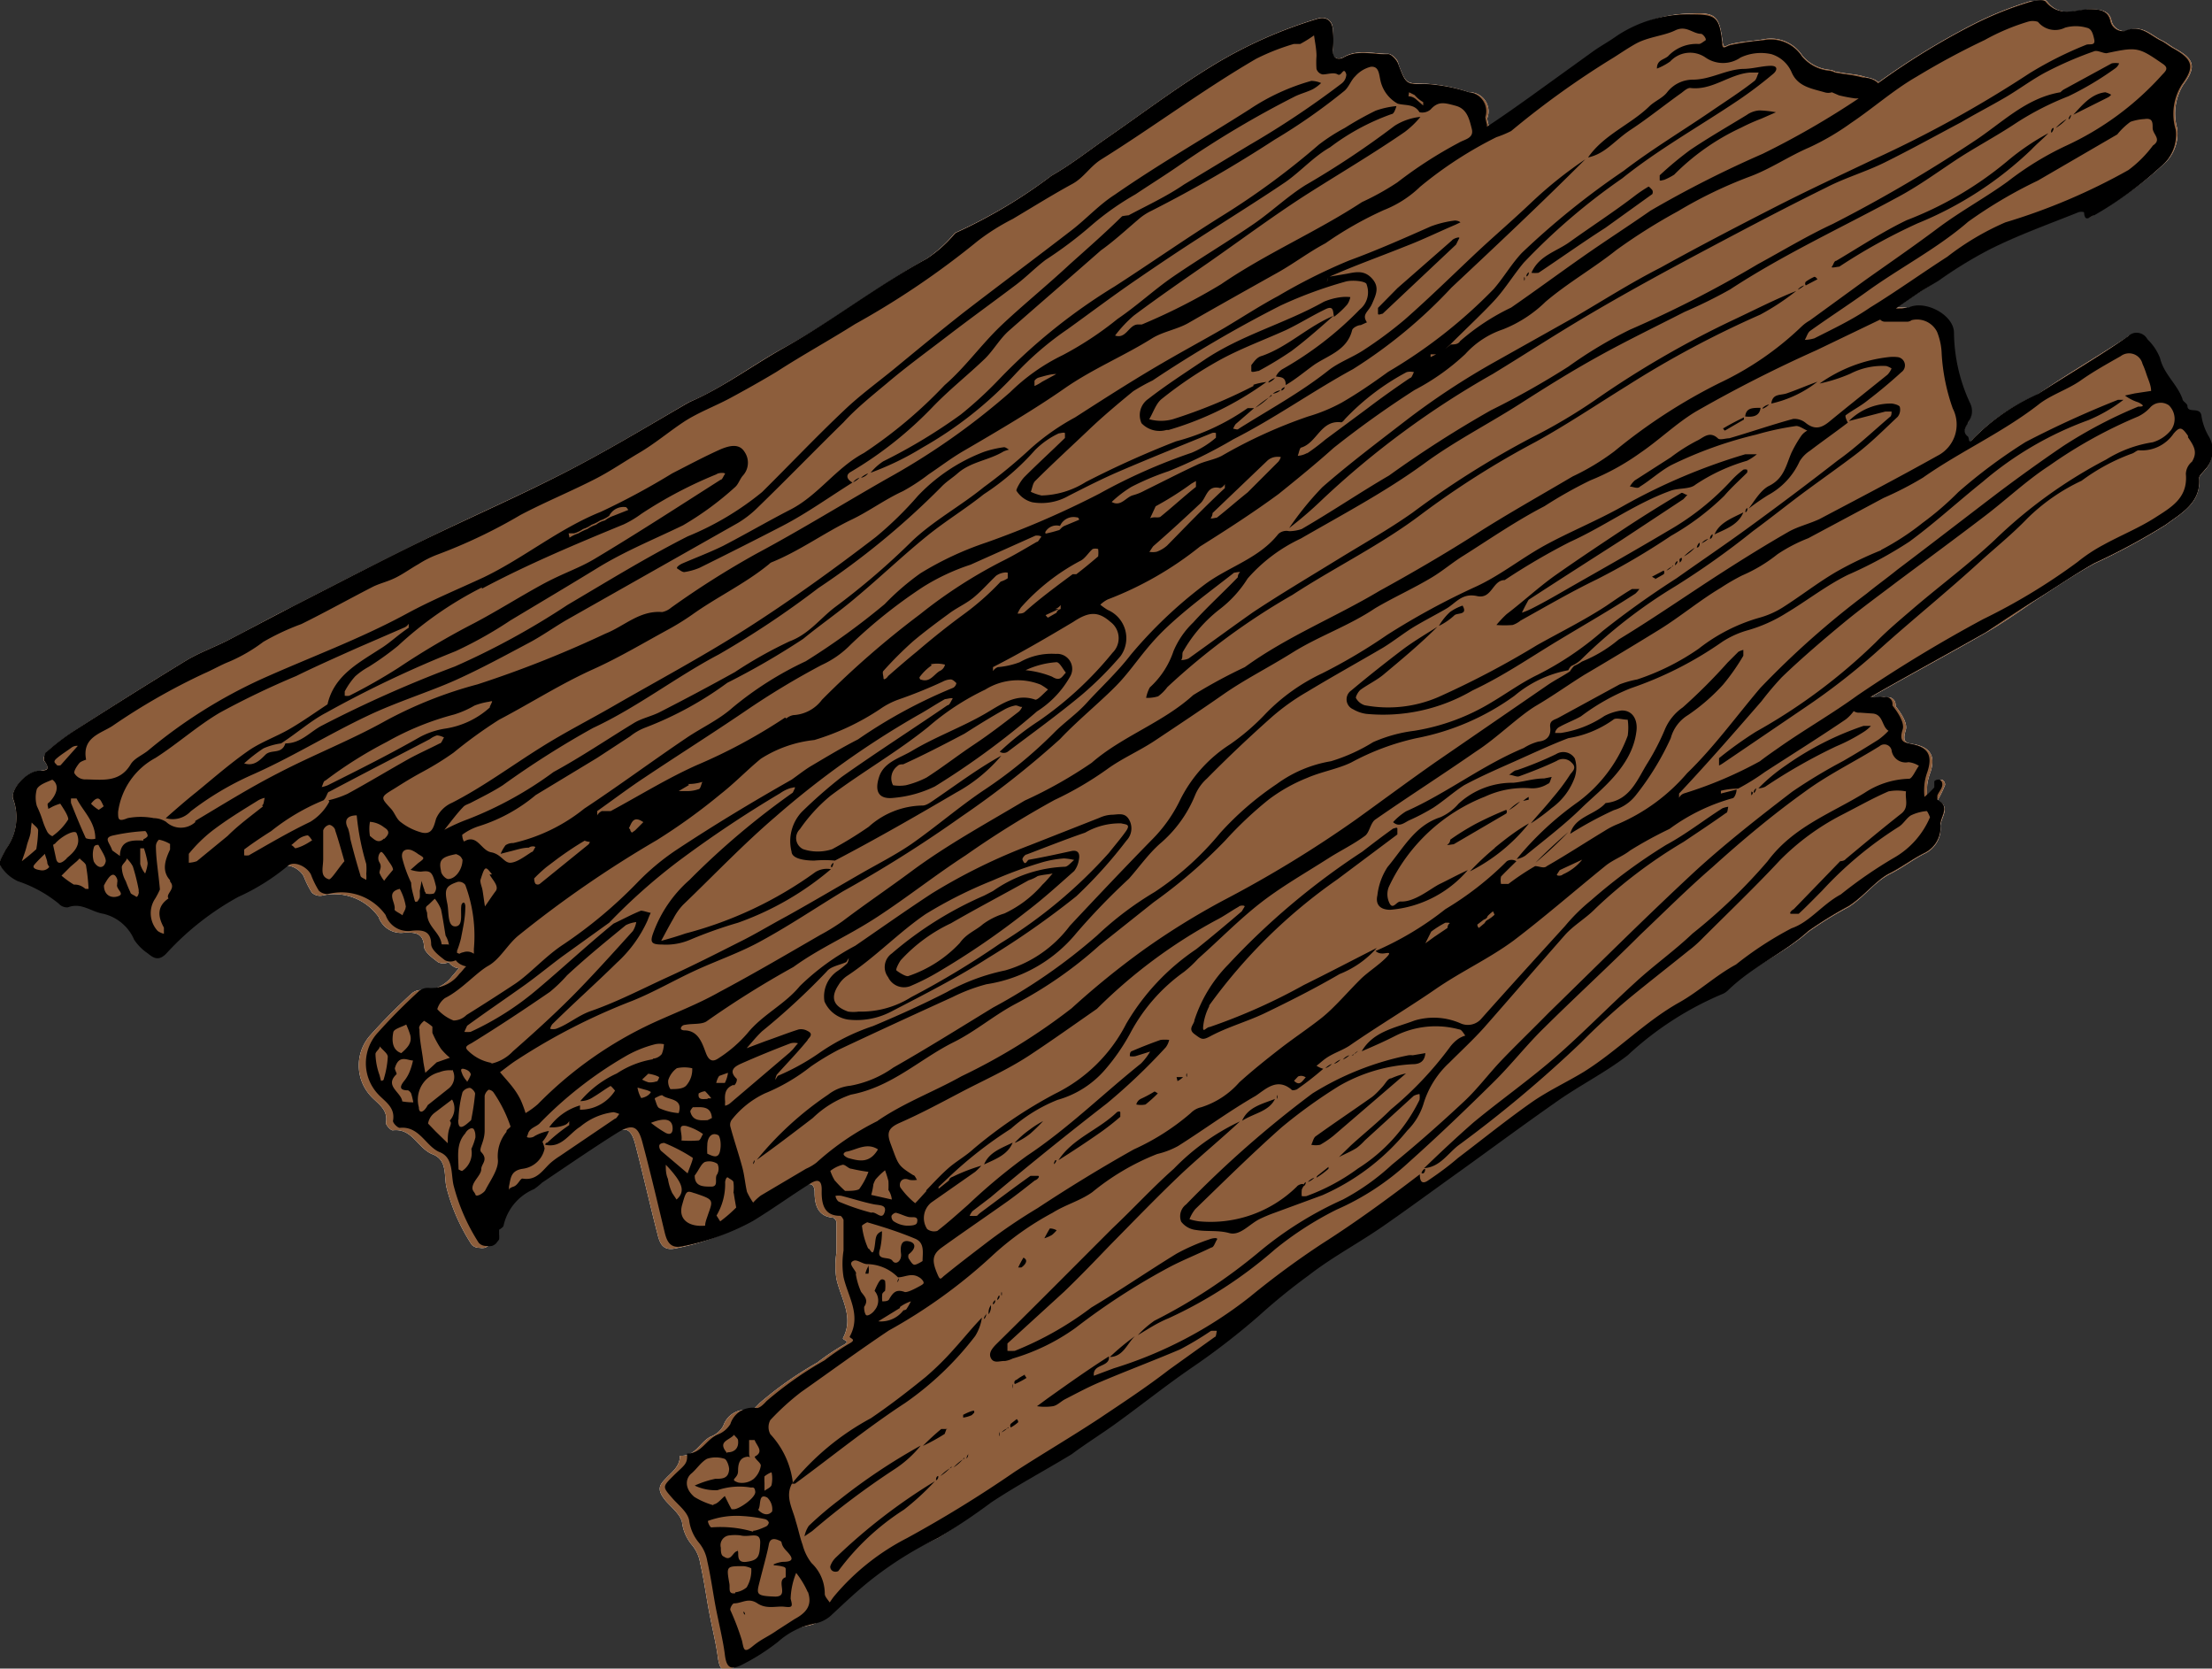 <svg xmlns="http://www.w3.org/2000/svg" viewBox="0 0 71.93 54.25"><rect x="0" y="0" width="71.93" height="54.25" fill="#333333" stroke="none"/><g id="Layer_2" data-name="Layer 2"><g id="wooden-planks-1"><path id="void" d="M71.79,14.21a1.7,1.7,0,0,1-.23-.64c0-.32-.42-.07-.46-.35,0-.08-.13-.14-.16-.22-.17-.48-.61-.81-.73-1.33a1.73,1.73,0,0,0-.41-.61.4.4,0,0,0-.64-.09c-1,.65-2,1.23-2.92,1.87a6.8,6.8,0,0,0-2.1,1.45c-.15.21-.12,0-.18-.07-.21-.18,0-.37,0-.45a.56.56,0,0,0,.07-.64,5.55,5.55,0,0,1-.52-2.28c0-.58-.94-1.08-1.48-.82L62,10l-.13,0-.13,0h-.07l.67-.46.73-.46a15.4,15.4,0,0,1,1.63-1c.95-.46,1.93-.82,2.91-1.22a.29.29,0,0,1,.18,0c0,.38.24.15.34.09a11.6,11.6,0,0,0,2.18-1.57,1.34,1.34,0,0,0,.49-1.2A1.78,1.78,0,0,1,71,2.75c.43-.58.36-.83-.27-1.17-.14-.08-.26-.18-.4-.25-.37-.17-.67-.56-1.19-.32a.44.44,0,0,1-.48-.34c-.06-.3-.3-.35-.61-.37-.5,0-1.06.31-1.49-.26-.06-.08-.37,0-.54,0a11.38,11.38,0,0,0-1.88.76,24.16,24.16,0,0,0-3.06,1.88c-.11-.13-.34-.15-.5-.2s-.4-.07-.6-.1l-.3-.05a.53.53,0,0,0-.19-.06,1.32,1.32,0,0,1-.88-.46,1.22,1.22,0,0,0-1.27-.53c-.36.06-.73.07-1.08.16-.16.05-.21.17-.25-.11-.1-.81-.23-.93-1-.89a4.18,4.18,0,0,0-2.38.76c-.25.18-.53.33-.78.51l-2.08,1.5c-.45.32-.9.64-1.36,1,0,0,0,0,0-.05l0-.08h0a1.89,1.89,0,0,1-.05-.23A.62.62,0,0,0,47.77,3a5.48,5.48,0,0,0-1.45-.28c-.61,0-.6,0-.85-.64,0-.14-.23-.34-.34-.33-.47,0-1-.16-1.44.11-.12.07-.39.09-.35-.24a3.42,3.42,0,0,0,0-.64c0-.32-.21-.46-.51-.37A14.81,14.81,0,0,0,39.4,2.15c-1.2.74-2.32,1.59-3.48,2.39-.57.4-1.12.83-1.72,1.17a16.54,16.54,0,0,1-3.14,1.86s-.06.06-.09.1a4.45,4.45,0,0,1-.83.74c-1.59.89-3,2-4.63,2.89-1,.54-1.85,1.2-2.86,1.67l-.25.11c-1.08.63-2.16,1.28-3.27,1.88-1.54.84-3.15,1.54-4.73,2.3s-3.26,1.63-4.88,2.46c-.71.35-1.4.74-2.11,1.1-.45.23-.93.4-1.36.66C4.82,22.23,3.6,23,2.38,23.79a8.93,8.93,0,0,0-.86.66c-.06.06-.13.23-.09.28.25.31.06.31-.2.34-.41.06-.93.65-.79.94a1.75,1.75,0,0,1-.24,1.6c-.08.17-.25.42-.19.52a1.34,1.34,0,0,0,.57.48,4.21,4.21,0,0,1,1.33.73c.08.08.23.15.3.12.43-.17.77.15,1.15.21a1.5,1.5,0,0,1,1,.84,1.61,1.61,0,0,0,.45.45c.19.15.37.25.6,0a9.07,9.07,0,0,1,2.11-1.74,6.62,6.62,0,0,0,1.6-1c.19-.19.62,0,.76.28a3.16,3.16,0,0,0,.26.52.39.39,0,0,0,.33.1,1.76,1.76,0,0,1,1.84.69.77.77,0,0,0,.86.51c.32,0,.59,0,.62.45,0,.18.27.37.45.51a.37.37,0,0,0,.35,0,.4.4,0,0,0,.15.14.35.35,0,0,0,.19.06c-.08.08-.15.18-.22.25a1.14,1.14,0,0,1-1,.46.48.48,0,0,0-.31.1,19,19,0,0,0-1.34,1.35,1.47,1.47,0,0,0,0,2c.23.25.57.43.49.87,0,.07.15.24.22.24.64-.08.81.59,1.3.78s.36.7.45,1.08a6.21,6.21,0,0,0,.82,1.86l0,0h0a.33.33,0,0,0,.25.1.47.47,0,0,0,.17,0,.44.44,0,0,0,.18-.12s0,0,.06-.09a.94.94,0,0,0,0-.16v-.14h0c.07,0,.13-.08.14-.12a1.68,1.68,0,0,1,1-1.21c.09-.05.17-.15.26-.21.82-.55,1.63-1.11,2.46-1.63.48-.29.66-.21.8.32.26,1,.47,1.94.72,2.91.07.29.17.56.58.47a7.84,7.84,0,0,0,2.29-.82c.61-.37,1.19-.79,1.79-1.17.21-.13.45-.19.45.17s.08.78.6.82a.2.2,0,0,1,.11.14c0,.33,0,.65,0,1a2.7,2.7,0,0,0,0,.85c.14.64.58,1.24.21,1.93,0,.07.28.09,0,.23a7.54,7.54,0,0,0-.83.56,11.76,11.76,0,0,0-1.88,1.32c-.09.1-.22.24-.32.23a.76.76,0,0,0-.86.51.79.79,0,0,1-.41.35c-.35.17-.49.65-1,.62,0,.35-.25.52-.45.73s-.34.35,0,.75c.2.22.47.44.52.69a1.42,1.42,0,0,0,.32.73,1.23,1.23,0,0,1,.27.6c.12.52.19,1.05.29,1.58s.22,1,.28,1.45.17.53.55.34a6.93,6.93,0,0,0,1.18-.75,2.51,2.51,0,0,1,1.17-.59,1.09,1.09,0,0,0,.6-.31c.42-.39.84-.79,1.3-1.15A11.78,11.78,0,0,1,30.51,50a19.66,19.66,0,0,0,1.71-1.21c.86-.55,1.75-1,2.62-1.58.49-.3,1-.63,1.44-1,.83-.6,1.63-1.24,2.46-1.81a23,23,0,0,0,2.2-1.7,19.75,19.75,0,0,1,1.6-1.3c.8-.57,1.64-1.07,2.45-1.62s1.69-1.21,2.53-1.81c1-.72,2-1.46,3-2.16.78-.54,1.64-1,2.39-1.57a10.43,10.43,0,0,1,3.1-2,1,1,0,0,0,.16-.12C57,31.41,58,31,58.81,30.29a12,12,0,0,1,1.32-.81c.49-.32.83-.81,1.32-1.06s.74-.47,1.14-.67a.9.9,0,0,0,.51-.89c0-.28.36-.61-.09-.84l.08-.15a3.73,3.73,0,0,0,.16-.35.18.18,0,0,0-.08-.16.2.2,0,0,0-.18.05c0,.05,0,.16,0,.21l-.32.3a3.05,3.05,0,0,1,0-.41,1.72,1.72,0,0,1,.1-.39c.18-.53,0-.8-.47-.91-.25-.06-.47,0-.33-.47.07-.21-.13-.53-.33-.78a.14.14,0,0,0,0-.06.24.24,0,0,0-.23-.23h-.09a.29.29,0,0,0-.16,0H61a.5.5,0,0,0-.17,0c1.24-.71,2.51-1.39,3.75-2.1.52-.3,1-.63,1.53-1,.66-.42,1.3-.87,2-1.25a20.47,20.47,0,0,0,2.31-1.25c.47-.36,1.16-.7,1.09-1.52,0-.08.12-.18.19-.27A.87.87,0,0,0,71.79,14.21Z" style="fill:#fff"/><path id="fill2" d="M71.79,14.21a1.7,1.7,0,0,1-.23-.64c0-.32-.42-.07-.46-.35,0-.08-.13-.14-.16-.22-.17-.48-.61-.81-.73-1.33a1.73,1.73,0,0,0-.41-.61.4.4,0,0,0-.64-.09c-1,.65-2,1.23-2.92,1.87a6.8,6.8,0,0,0-2.1,1.45c-.15.21-.12,0-.18-.07-.21-.18,0-.37,0-.45a.56.56,0,0,0,.07-.64,5.55,5.55,0,0,1-.52-2.28c0-.58-.94-1.08-1.48-.82L62,10l-.13,0-.13,0h-.07l.67-.46.73-.46a15.4,15.4,0,0,1,1.63-1c.95-.46,1.93-.82,2.91-1.22a.29.29,0,0,1,.18,0c0,.38.24.15.34.09a11.6,11.6,0,0,0,2.18-1.57,1.34,1.34,0,0,0,.49-1.2A1.78,1.78,0,0,1,71,2.75c.43-.58.36-.83-.27-1.17-.14-.08-.26-.18-.4-.25-.37-.17-.67-.56-1.19-.32a.44.44,0,0,1-.48-.34c-.06-.3-.3-.35-.61-.37-.5,0-1.06.31-1.49-.26-.06-.08-.37,0-.54,0a11.38,11.38,0,0,0-1.88.76,24.16,24.16,0,0,0-3.06,1.88c-.11-.13-.34-.15-.5-.2s-.4-.07-.6-.1l-.3-.05a.53.53,0,0,0-.19-.06,1.32,1.32,0,0,1-.88-.46,1.22,1.22,0,0,0-1.27-.53c-.36.06-.73.07-1.08.16-.16.05-.21.17-.25-.11-.1-.81-.23-.93-1-.89a4.18,4.18,0,0,0-2.38.76c-.25.18-.53.33-.78.51l-2.08,1.5c-.45.32-.9.64-1.36,1,0,0,0,0,0-.05l0-.08h0a1.89,1.89,0,0,1-.05-.23A.62.62,0,0,0,47.77,3a5.48,5.48,0,0,0-1.45-.28c-.61,0-.6,0-.85-.64,0-.14-.23-.34-.34-.33-.47,0-1-.16-1.44.11-.12.07-.39.09-.35-.24a3.42,3.42,0,0,0,0-.64c0-.32-.21-.46-.51-.37A14.81,14.81,0,0,0,39.4,2.15c-1.2.74-2.32,1.59-3.48,2.39-.57.4-1.12.83-1.72,1.17a16.54,16.54,0,0,1-3.14,1.86s-.06.06-.09.1a4.45,4.45,0,0,1-.83.74c-1.59.89-3,2-4.63,2.89-1,.54-1.85,1.2-2.86,1.67l-.25.11c-1.08.63-2.16,1.28-3.27,1.88-1.54.84-3.15,1.54-4.73,2.3s-3.26,1.63-4.88,2.46c-.71.35-1.4.74-2.11,1.1-.45.23-.93.4-1.36.66C4.82,22.23,3.6,23,2.38,23.79a8.93,8.93,0,0,0-.86.66c-.06.06-.13.23-.09.28.25.31.06.31-.2.34-.41.06-.93.65-.79.94a1.75,1.75,0,0,1-.24,1.6c-.08.17-.25.42-.19.52a1.34,1.34,0,0,0,.57.48,4.21,4.21,0,0,1,1.33.73c.08.08.23.15.3.12.43-.17.77.15,1.15.21a1.5,1.5,0,0,1,1,.84,1.61,1.61,0,0,0,.45.45c.19.15.37.25.6,0a9.07,9.07,0,0,1,2.11-1.74,6.62,6.62,0,0,0,1.6-1c.19-.19.62,0,.76.28a3.16,3.16,0,0,0,.26.52.39.39,0,0,0,.33.1,1.76,1.76,0,0,1,1.84.69.77.77,0,0,0,.86.51c.32,0,.59,0,.62.45,0,.18.27.37.45.51a.37.37,0,0,0,.35,0,.4.4,0,0,0,.15.14.35.35,0,0,0,.19.06c-.08.08-.15.18-.22.25a1.14,1.14,0,0,1-1,.46.48.48,0,0,0-.31.1,19,19,0,0,0-1.34,1.35,1.47,1.47,0,0,0,0,2c.23.25.57.43.49.87,0,.07.15.24.22.24.64-.08.81.59,1.3.78s.36.7.45,1.08a6.21,6.21,0,0,0,.82,1.86l0,0h0a.33.33,0,0,0,.25.1.47.47,0,0,0,.17,0,.44.44,0,0,0,.18-.12s0,0,.06-.09a.94.94,0,0,0,0-.16v-.14h0c.07,0,.13-.08.14-.12a1.68,1.68,0,0,1,1-1.21c.09-.05.17-.15.26-.21.82-.55,1.63-1.11,2.46-1.63.48-.29.66-.21.8.32.26,1,.47,1.94.72,2.91.07.29.17.56.58.47a7.84,7.84,0,0,0,2.29-.82c.61-.37,1.19-.79,1.79-1.17.21-.13.45-.19.45.17s.08.78.6.82a.2.2,0,0,1,.11.14c0,.33,0,.65,0,1a2.7,2.7,0,0,0,0,.85c.14.64.58,1.24.21,1.93,0,.07.28.09,0,.23a7.54,7.54,0,0,0-.83.56,11.76,11.76,0,0,0-1.88,1.32c-.09.1-.22.24-.32.23a.76.76,0,0,0-.86.51.79.79,0,0,1-.41.35c-.35.17-.49.65-1,.62,0,.35-.25.52-.45.73s-.34.35,0,.75c.2.22.47.44.52.69a1.42,1.42,0,0,0,.32.73,1.23,1.23,0,0,1,.27.6c.12.52.19,1.05.29,1.58s.22,1,.28,1.45.17.53.55.34a6.93,6.93,0,0,0,1.18-.75,2.51,2.51,0,0,1,1.17-.59,1.09,1.09,0,0,0,.6-.31c.42-.39.84-.79,1.3-1.15A11.78,11.78,0,0,1,30.51,50a19.66,19.66,0,0,0,1.71-1.21c.86-.55,1.75-1,2.62-1.58.49-.3,1-.63,1.44-1,.83-.6,1.63-1.24,2.46-1.81a23,23,0,0,0,2.2-1.7,19.75,19.75,0,0,1,1.6-1.3c.8-.57,1.64-1.07,2.45-1.62s1.69-1.21,2.53-1.81c1-.72,2-1.46,3-2.16.78-.54,1.64-1,2.39-1.57a10.43,10.43,0,0,1,3.1-2,1,1,0,0,0,.16-.12C57,31.41,58,31,58.81,30.29a12,12,0,0,1,1.32-.81c.49-.32.83-.81,1.32-1.06s.74-.47,1.14-.67a.9.9,0,0,0,.51-.89c0-.28.36-.61-.09-.84l.08-.15a3.73,3.73,0,0,0,.16-.35.18.18,0,0,0-.08-.16.2.2,0,0,0-.18.05c0,.05,0,.16,0,.21l-.32.3a3.05,3.05,0,0,1,0-.41,1.72,1.72,0,0,1,.1-.39c.18-.53,0-.8-.47-.91-.25-.06-.47,0-.33-.47.07-.21-.13-.53-.33-.78a.14.14,0,0,0,0-.06.24.24,0,0,0-.23-.23h-.09a.29.29,0,0,0-.16,0H61a.5.5,0,0,0-.17,0c1.24-.71,2.51-1.39,3.75-2.1.52-.3,1-.63,1.53-1,.66-.42,1.3-.87,2-1.25a20.47,20.47,0,0,0,2.31-1.25c.47-.36,1.16-.7,1.09-1.52,0-.08.12-.18.19-.27A.87.87,0,0,0,71.79,14.21Z" style="fill:#8d5e3c"/><path id="fill1" d="M47.3,20a2,2,0,0,1-.51.35,1.93,1.93,0,0,1,.36-.45,1.54,1.54,0,0,1,.41-.21C47.74,20,47.4,19.92,47.3,20ZM32.93,45a.27.27,0,0,0,0,.14S32.94,45,32.93,45ZM71.7,15.27c-.07.09-.19.19-.19.27.07.82-.62,1.17-1.09,1.52a21.38,21.38,0,0,1-2.32,1.25c-.67.38-1.31.83-2,1.25-.51.32-1,.65-1.53,1-1.24.7-2.51,1.39-3.75,2.1H61l.07,0h0a.51.51,0,0,1,.17,0h.08a.22.22,0,0,1,.22.23,0,0,0,0,1,0,.05c.2.25.4.58.33.78-.14.44.09.42.33.48.51.11.65.38.47.91a1.75,1.75,0,0,0-.09.38,2,2,0,0,0,0,.42,3.11,3.11,0,0,0,.32-.31s0-.15,0-.2a.2.2,0,0,1,.18-.05.18.18,0,0,1,.08.16c0,.12-.11.23-.16.35A1.09,1.09,0,0,0,63,26c.45.23.07.56.1.84a.93.93,0,0,1-.52.89c-.4.2-.75.47-1.15.67s-.82.74-1.32,1.06a12.86,12.86,0,0,0-1.31.81C58,31,57,31.41,56.19,32.2a.57.57,0,0,1-.16.11,10.47,10.47,0,0,0-3.1,2c-.75.58-1.61,1-2.4,1.57-1,.7-2,1.44-3,2.16-.84.6-1.68,1.22-2.53,1.81s-1.65,1-2.45,1.62a19.75,19.75,0,0,0-1.6,1.3,23,23,0,0,1-2.2,1.7c-.83.57-1.63,1.21-2.46,1.81-.47.34-1,.67-1.44,1-.87.53-1.76,1-2.62,1.57A19.66,19.66,0,0,1,30.51,50a11.78,11.78,0,0,0-2.14,1.33c-.46.36-.88.76-1.3,1.15a1.09,1.09,0,0,1-.6.31,2.51,2.51,0,0,0-1.17.59,6.93,6.93,0,0,1-1.18.75c-.38.19-.5.07-.55-.34s-.19-1-.28-1.45-.17-1.06-.29-1.58a1.27,1.27,0,0,0-.27-.6,1.42,1.42,0,0,1-.32-.73c-.05-.26-.32-.47-.52-.69-.35-.4-.36-.39,0-.75s.48-.38.45-.73c.47,0,.61-.45,1-.62a.82.82,0,0,0,.41-.34.76.76,0,0,1,.86-.52c.1,0,.23-.13.32-.23a11.76,11.76,0,0,1,1.88-1.32,7.54,7.54,0,0,1,.83-.56c.25-.14-.07-.16,0-.23.37-.69-.07-1.29-.21-1.92a2.77,2.77,0,0,1,0-.86c0-.33,0-.65,0-1,0,0-.06-.13-.11-.13-.52,0-.61-.38-.6-.83s-.24-.31-.45-.17c-.6.38-1.18.8-1.79,1.17a7.84,7.84,0,0,1-2.29.82c-.41.09-.51-.18-.58-.47-.24-1-.46-1.94-.72-2.91-.14-.53-.32-.61-.8-.32-.83.52-1.64,1.08-2.46,1.63a2.65,2.65,0,0,1-.26.21,1.68,1.68,0,0,0-1,1.21s-.07.08-.14.11v.15a.85.85,0,0,1,0,.17l-.07.09a.3.3,0,0,1-.17.12.47.47,0,0,1-.17,0,.33.33,0,0,1-.25-.1h0l0,0a6.38,6.38,0,0,1-.82-1.87c-.09-.38,0-.9-.45-1.08s-.66-.86-1.3-.79c-.07,0-.23-.16-.22-.23.08-.44-.26-.62-.49-.87a1.47,1.47,0,0,1,0-2,19,19,0,0,1,1.34-1.35.43.43,0,0,1,.31-.1,1.14,1.14,0,0,0,1-.46c.08-.07.14-.17.22-.24a.62.62,0,0,1-.19-.07.47.47,0,0,1-.15-.13.39.39,0,0,1-.35,0c-.18-.14-.44-.33-.45-.52,0-.45-.3-.47-.62-.44a.77.77,0,0,1-.86-.51,1.76,1.76,0,0,0-1.84-.69.39.39,0,0,1-.33-.1,2.9,2.9,0,0,1-.26-.53c-.14-.27-.57-.46-.76-.27a7,7,0,0,1-1.6,1A9.07,9.07,0,0,0,5.41,31c-.24.25-.41.16-.6,0a1.61,1.61,0,0,1-.45-.45,1.45,1.45,0,0,0-1-.84c-.38-.06-.72-.38-1.15-.21a.36.36,0,0,1-.3-.12,4.21,4.21,0,0,0-1.33-.73A1.34,1.34,0,0,1,0,28.13c-.06-.1.11-.35.19-.52A1.75,1.75,0,0,0,.44,26c-.14-.29.38-.89.79-.94.26,0,.45,0,.2-.34,0-.05,0-.23.09-.28a7.57,7.57,0,0,1,.86-.66C3.6,23,4.82,22.23,6.05,21.48c.43-.26.91-.43,1.36-.66l2.1-1.1c1.63-.83,3.24-1.68,4.89-2.46s3.19-1.46,4.73-2.3c1.11-.6,2.19-1.25,3.28-1.88l.24-.11c1-.47,1.9-1.13,2.86-1.67,1.59-.89,3-2,4.63-2.89A4.18,4.18,0,0,0,31,7.66s.06-.07.09-.09A16.54,16.54,0,0,0,34.2,5.71c.6-.34,1.15-.77,1.72-1.17,1.16-.8,2.28-1.65,3.49-2.39A14.55,14.55,0,0,1,42.83.62c.3-.09.49.05.51.37a2.74,2.74,0,0,1,0,.64c0,.33.23.31.35.24.47-.27,1-.08,1.45-.11.1,0,.28.19.33.33.25.64.24.66.85.64A5.48,5.48,0,0,1,47.77,3a.62.62,0,0,1,.53.81,1.89,1.89,0,0,0,.05.23h0a.26.26,0,0,1,0,.08s0,0,0,0c.46-.3.91-.62,1.36-.94l2.08-1.5c.25-.18.53-.33.78-.51A4.18,4.18,0,0,1,55,.47c.79,0,.91.08,1,.89,0,.29.09.16.26.11a9.18,9.18,0,0,1,1.07-.16,1.22,1.22,0,0,1,1.27.53,1.32,1.32,0,0,0,.88.46.53.53,0,0,1,.19.06l.3.05a4.21,4.21,0,0,1,.6.11c.16,0,.39.06.5.19A23.06,23.06,0,0,1,64.12.83,11.14,11.14,0,0,1,66,.07c.16-.06.47-.11.53,0C67,.6,67.54.28,68,.3c.31,0,.55.07.62.37a.42.42,0,0,0,.47.34c.52-.24.82.15,1.19.32.14.07.26.18.4.25.62.35.7.59.27,1.17a1.78,1.78,0,0,0-.2,1.47,1.33,1.33,0,0,1-.49,1.2A11.85,11.85,0,0,1,68.1,7c-.1,0-.31.28-.33-.1a.29.29,0,0,0-.18,0c-1,.4-2,.76-2.91,1.22a14,14,0,0,0-1.63,1c-.24.15-.5.29-.73.45l-.67.46a.48.48,0,0,0,.12,0h-.05l.13,0L62,10l.06,0c.54-.26,1.49.24,1.48.83a5.54,5.54,0,0,0,.52,2.27.58.58,0,0,1-.07.64c0,.08-.23.28,0,.45.06.06,0,.28.17.08a6.82,6.82,0,0,1,2.11-1.46c1-.64,2-1.22,2.92-1.87a.4.4,0,0,1,.64.09,1.73,1.73,0,0,1,.41.61c.12.52.56.85.73,1.33,0,.08.15.14.16.22,0,.28.43,0,.46.35a1.89,1.89,0,0,0,.23.64A.89.89,0,0,1,71.7,15.27ZM12.61,34.36c0-.11-.17-.22-.26-.34,0,.09-.14.17-.14.25a2.17,2.17,0,0,0,.13.68l.05.19s.09,0,.09-.06A3,3,0,0,0,12.61,34.36Zm.44-.12c.18-.16.36-.32.29-.59a2.92,2.92,0,0,0-.13-.34c-.14.08-.4.14-.42.25S12.68,34.12,13.05,34.24Zm.39,1.6a2.46,2.46,0,0,0-.07-.29.24.24,0,0,0-.1-.1c-.34,0-.24-.17-.1-.34a1.18,1.18,0,0,0,.16-.29,2.19,2.19,0,0,0,.1-.34c-.18,0-.46-.21-.59.25,0,.07.08.18.05.2-.4.38.16.58.19.88A2,2,0,0,0,13.44,35.84ZM62.53,15.53a11,11,0,0,1-1.28.66L58.8,17.5a5.14,5.14,0,0,0-1,.52,5,5,0,0,1-1.15.69,6.85,6.85,0,0,0-.69.4c-.69.41-1.32.94-2,1.36s-1.64,1-2.44,1.47c-.53.33-1,.67-1.56,1S48.67,24,48,24.43c-1.08.75-2.19,1.46-3.27,2.21-.17.11-.19.43-.35.54-.38.28-.8.48-1.19.73-.75.48-1.53.92-2.23,1.47s-1.32,1.19-2,1.79a3.72,3.72,0,0,1-.46.43,5.74,5.74,0,0,0-1.75,2,6.64,6.64,0,0,1-.8,1.16,3.17,3.17,0,0,1-1.56,1,5.18,5.18,0,0,0-1.52.94,13.32,13.32,0,0,0-2,1.56l-.35.33s0,0,0,.06l.34-.27s0-.08.12-.12a5.93,5.93,0,0,1,.93-.36,1.89,1.89,0,0,1-.2.2l-1.43,1a.65.65,0,0,0-.13.86.37.37,0,0,0,.33.06c.35-.27.67-.56,1-.85a19.16,19.16,0,0,1,1.91-1.59c1.34-.89,2.46-2,3.71-3a1.93,1.93,0,0,0,.3-.39l-.48.15a.54.54,0,0,1-.18,0c0-.06,0-.15.08-.17.3-.13.61-.25.92-.36a1.34,1.34,0,0,1,.28,0,.66.66,0,0,1-.11.24A19.48,19.48,0,0,1,36,35.87c-1.29,1-2.53,2-3.79,3.06l-.59.45a.75.75,0,0,0-.09.15,1.79,1.79,0,0,0,.24,0s.07-.07.11-.1c.54-.4,1.08-.81,1.63-1.2.06,0,.16,0,.24,0s0,.12-.1.15c-.28.22-.57.45-.86.66-.72.51-1.44,1-2.15,1.51-.34.24-.34.45-.15.89.08.19.1.14.2.05.43-.35.86-.68,1.28-1a17.83,17.83,0,0,1,1.77-1.21c1-.66,2.06-1.31,3.13-1.91a7.65,7.65,0,0,0,1.85-1.18.68.68,0,0,1,.34-.19,2.74,2.74,0,0,0,1.24-.81c.42-.38.87-.74,1.32-1.09s.92-.66,1.35-1,.87-.87,1.31-1.3c.25-.23.55-.42.79-.66s0-.13-.13-.14a.31.31,0,0,1-.21-.08A10.14,10.14,0,0,0,47,29.56,10.24,10.24,0,0,0,49,28a.3.3,0,0,1,.31,0c-.17.17-.34.33-.5.5a.61.61,0,0,0,0,.24c.08,0,.18,0,.24,0a8.21,8.21,0,0,1,.87-.58c.13,0,.29.09.38,0,.63-.36,1.24-.76,1.87-1.14a2.6,2.6,0,0,1,.47-.24,6.13,6.13,0,0,0,2.22-1.64c.87-.84,1.59-1.84,2.38-2.77A28.22,28.22,0,0,1,60.7,19.3c.33-.27.68-.52,1-.78C62.8,17.69,63.87,16.86,65,16c.68-.51,1.36-1,2.08-1.49a15.06,15.06,0,0,1,2.45-1.29c.1,0,.28,0,0-.14a1.46,1.46,0,0,1-.43-.22l.32-.07.53-.08c0-.19-.1-.38-.16-.57a2.85,2.85,0,0,0-.12-.31.45.45,0,0,0-.71-.25c-.44.25-.89.5-1.3.79s-1,.48-1.38.79C65.09,14.08,63.74,14.68,62.53,15.53ZM50.72,28.29s-.06.09-.09.14.14.06.19,0a1.65,1.65,0,0,0,.63-.48Zm-2.17,1.34a1.37,1.37,0,0,0-.18.16s0,.07-.12.11l-.21.16s0,.07.05.11l.19-.16a.22.22,0,0,1,.11-.11,1.16,1.16,0,0,0,.21-.16S48.57,29.67,48.55,29.63ZM47,30a3.19,3.19,0,0,0-.46.29l-.19.38.29-.21.43-.29s0-.1.06-.14S47,30,47,30ZM42.21,35l-.13.14c.19.19.27,0,.38-.11A.25.25,0,0,0,42.21,35ZM29.55,40.78a.17.17,0,0,0,0,.14c.05.07.11.19.18.2S30,41,30,41c0-.27.08-.6-.25-.73-.5-.21-1-.37-1.55-.53,0,0-.18.09-.17.12a2.44,2.44,0,0,0,.2.73c.07,0,.14.29.2,0s0-.46.25-.56a2.62,2.62,0,0,1-.06.57c-.15.42.29.23.4.39s.31,0,.28-.23,0-.46.26-.4S29.76,40.62,29.55,40.78ZM28.4,38.51a2.05,2.05,0,0,1-.07.34L29,39a.67.67,0,0,0-.11-.31,2.81,2.81,0,0,0,0-.29,3.58,3.58,0,0,0-.11-.35,2.18,2.18,0,0,0-.31.3S28.42,38.44,28.4,38.51Zm.15-1.14c-.35-.23-.68,0-1,.07,0,0-.07,0-.11.06s.09.13.14.15C27.91,37.74,28.27,37.85,28.55,37.37Zm.5,2.33a.86.86,0,0,0,.43.15c.12,0,.32,0,.34-.1.06-.23-.14-.16-.26-.18s-.29-.11-.43-.14a.21.21,0,0,0-.14.1A.21.21,0,0,0,29.05,39.7Zm1.07-1c.24-.25.47-.5.72-.72s.56-.39.81-.62a15,15,0,0,1,2.66-1.8,5.12,5.12,0,0,0,2.31-2.27,7.45,7.45,0,0,1,2.28-2.43c.5-.4,1-.82,1.48-1.23,0,0,.06-.1.09-.15s-.15-.05-.19,0c-.25.14-.48.31-.74.44a16.79,16.79,0,0,0-3.87,2.88c-.72.5-1.42,1-2.16,1.49s-1.5.82-2.26,1.22-1.32.7-2,1c-.38.17-.42.33-.28.7.25.67.22.68.73,1,.05,0,.08.1.12.15a.7.7,0,0,1-.25,0c-.27-.11-.35.13-.29.25a2.56,2.56,0,0,0,.48.51C29.88,39,30,38.86,30.12,38.73ZM70,4.16c0-.18,0-.33-.26-.29a1.71,1.71,0,0,0-.46.09,2.21,2.21,0,0,0-.43.41l-2.58,1.5A14.94,14.94,0,0,0,64,7.21c-1,.87-2.23,1.5-3.32,2.29-.6.43-1.22.83-1.82,1.26-.08.06-.11.19-.17.29A1.21,1.21,0,0,0,59,11c.61-.31,1.23-.6,1.81-1,.85-.52,1.67-1.11,2.51-1.65a8.73,8.73,0,0,1,1.89-1.12,19.73,19.73,0,0,0,4-1.7,3.79,3.79,0,0,0,.8-.8C70.31,4.53,70,4.37,70,4.16ZM60.19,4a8.17,8.17,0,0,1-1.37.8c-.65.28-1.23.68-1.89.93a14.36,14.36,0,0,0-2.37,1.14,18.65,18.65,0,0,0-2,1.26c-.74.59-1.57,1.06-2.3,1.68a4.17,4.17,0,0,1-1.39.9,2.89,2.89,0,0,0-1.22.8A7.44,7.44,0,0,1,46,12.68a32.24,32.24,0,0,0-2.63,1.88c-.58.52-1.17,1-1.79,1.5-.83.61-1.7,1.17-2.56,1.71a11.13,11.13,0,0,1-3,1.72,1,1,0,0,0-.24.17,2.07,2.07,0,0,0,.24.17,1,1,0,0,1,.42,1.5,11.35,11.35,0,0,1-1.25,1.25c-.78.65-1.61,1.25-2.42,1.86a.23.23,0,0,1-.26,0,9,9,0,0,1,1.27-1,11.5,11.5,0,0,0,2.4-2.22.66.66,0,0,0-.07-1c-.4-.35-.7-.34-1.21,0-.84.5-1.69,1-2.61,1.47v.13a.32.32,0,0,1,.16-.13,2.63,2.63,0,0,0,.71-.16,2.09,2.09,0,0,1,1.17-.27.49.49,0,0,1,.46.75,3.19,3.19,0,0,1-1.07,1.12,25.53,25.53,0,0,1-3.32,2.44,3.82,3.82,0,0,1-1.33.37c-.5.06-.64-.21-.48-.69s.69-.61,1.07-.84c.77-.46,1.63-.77,2.4-1.22.51-.3,1-.66,1.61-.44.09,0,.27-.21.41-.33a2,2,0,0,0-.24-.16,2,2,0,0,0-1.8.16,8.19,8.19,0,0,0-1.85,1.21c-1,.81-2.14,1.46-3.18,2.24a5.32,5.32,0,0,0-1,1.09.4.4,0,0,0,.11.65,1.51,1.51,0,0,0,.94,0,12.25,12.25,0,0,0,1.19-.73A2.67,2.67,0,0,1,30,26.19c.14,0,.31-.14.46-.24.7-.48,1.4-1,2.1-1.38a5.14,5.14,0,0,1-1.47,1.2c-1.31.77-2.62,1.52-3.94,2.21a3.77,3.77,0,0,0-.67,0c-.35,0-.73-.07-.74-.29a1.39,1.39,0,0,1,.33-1.29,15.59,15.59,0,0,1,1.3-1.14c1.13-.8,2.3-1.55,3.44-2.33.07,0,.11-.13.16-.2s-.18,0-.24,0c-.29.16-.57.35-.86.51a28.78,28.78,0,0,0-4.66,3.32c-1.05.9-2,1.9-3,2.86a1.94,1.94,0,0,0-.31.44c-.14.24-.27.49-.4.73.26-.07.53-.15.79-.24a12.67,12.67,0,0,0,4.23-2,.71.71,0,0,1,.5-.09A9.64,9.64,0,0,1,24,30a14.27,14.27,0,0,0-1.55.55,2,2,0,0,1-.92.16c-.36,0-.4-.08-.28-.4a4.21,4.21,0,0,1,1.17-1.7,25.25,25.25,0,0,1,3.36-2.84s.05-.1.07-.15-.09,0-.13,0a1.14,1.14,0,0,0-.35.17A37.71,37.71,0,0,0,22.06,28a19.07,19.07,0,0,0-2.25,2l-1.53,1.1c-.39.29-.78.61-1.18.9-.63.45-1.28.89-1.91,1.35,0,0-.06.13-.09.2a1.2,1.2,0,0,0,.2,0,9.39,9.39,0,0,0,2.18-1.39c.82-.69,1.6-1.42,2.47-2.13.3-.14.59-.3.89-.42.09,0,.21.05.32.07a2.44,2.44,0,0,0-.1.24,4.18,4.18,0,0,1-1,1.38c-.68.67-1.4,1.31-2.1,2a.41.41,0,0,0-.07.15.41.41,0,0,0,.19,0c.39-.14.7-.42,1.11-.57.87-.3,1.69-.73,2.52-1.11s1.54-.74,2.31-1.13c.53-.26,1-.55,1.56-.85.79-.44,1.57-.9,2.35-1.35.57-.33,1.17-.63,1.71-1,.8-.56,1.54-1.2,2.34-1.74a14.58,14.58,0,0,0,2.28-1.86c.34-.35.75-.62,1.09-1s1-1,1.41-1.54A14.55,14.55,0,0,1,39.18,19c.78-.58,1.76-.84,2.39-1.64a.39.39,0,0,1,.35-.09,1.3,1.3,0,0,0,.41-.07c1-.58,1.88-1.18,2.84-1.74a36.51,36.51,0,0,1,3.31-2.12A26.7,26.7,0,0,0,51,11.92a14,14,0,0,1,2-1.2,37,37,0,0,0,4.16-2.13c.81-.44,1.6-.92,2.44-1.31A46.44,46.44,0,0,0,64.18,4.6C65.1,4,65.87,3.19,67,3c0,0,.07-.07.11-.09l1.56-.85a.64.64,0,0,1,.24,0,.35.35,0,0,1-.11.15,10.1,10.1,0,0,1-1.54.92,9.4,9.4,0,0,0-1.7.87c-.66.44-1.37.81-2,1.23s-1.21.84-1.85,1.18c-1.84,1-3.71,1.86-5.45,3a15.63,15.63,0,0,1-1.48.73c-.94.48-1.89.94-2.81,1.45s-1.7,1-2.56,1.55c-1,.64-2.12,1.21-3.11,1.94-1.25.91-2.63,1.64-4,2.43a5.26,5.26,0,0,0-1.73,1.3,3.79,3.79,0,0,1-.91,1,4.62,4.62,0,0,0-1.18,1.36c-.06.07,0,.2-.07.29a.57.57,0,0,0,.24-.05c.7-.5,1.38-1,2.09-1.5.89-.59,1.8-1.13,2.71-1.69s1.7-1,2.48-1.55a29.2,29.2,0,0,1,3.89-2.45A17.64,17.64,0,0,0,51.88,13a31,31,0,0,1,4.53-2.62c.68-.32,1.34-.66,2-.92a7.86,7.86,0,0,1-1.17.77,32.32,32.32,0,0,0-4.31,2.3c-1,.62-2,1.29-3,1.84a28.37,28.37,0,0,0-3.71,2.35c-1.32,1-2.81,1.72-4.19,2.62a21.91,21.91,0,0,0-4.07,3,1.42,1.42,0,0,1-.3.3,1.23,1.23,0,0,1-.39.05,1.14,1.14,0,0,1,.12-.34,2.79,2.79,0,0,0,.77-1.18,2.77,2.77,0,0,1,.64-.93c.46-.51,1-1,1.45-1.47,0,0,0-.1.06-.15s-.15,0-.18,0c-.74.58-1.5,1.13-2.18,1.77s-1,1.18-1.48,1.72-1.38,1.26-2,1.92a30.1,30.1,0,0,1-3.22,2.53,41.29,41.29,0,0,1-3.84,2.42c-.89.54-1.75,1.12-2.67,1.62-.67.37-1.4.62-2.1.94s-1.36.71-2.08,1a20.09,20.09,0,0,0-3.75,1.92c-.19.12-.37.27-.55.4.14.17.29.33.42.5a2.42,2.42,0,0,1,.25.4,3.75,3.75,0,0,1,.16.43,2.7,2.7,0,0,0,.4-.29,12.75,12.75,0,0,1,3.74-2.64c.72-.33,1.46-.61,2.15-1,1.11-.59,2.2-1.23,3.29-1.86a6.81,6.81,0,0,0,.73-.45c.74-.56,1.51-1.08,2.25-1.63,1.16-.86,2.43-1.55,3.67-2.29a14.43,14.43,0,0,0,2.18-1.23c1-.87,2.31-1.3,3.3-2.2a16.79,16.79,0,0,1,1.68-.91c1.38-1,2.94-1.62,4.38-2.48C45.88,18.65,47,18,48,17.36s2.09-1.25,3.14-1.87a7.67,7.67,0,0,0,1.36-.82,18,18,0,0,1,3.42-2.22,10,10,0,0,0,2.66-1.83,1.35,1.35,0,0,1,.27-.2l1.8-1.31C61.44,8.55,62.24,8,63,7.43s1.56-1,2.29-1.53a10,10,0,0,1,1.87-1.15,9.58,9.58,0,0,0,3.16-2.33c.13-.13.2-.22,0-.35-.78-.54-.83-.55-1.82-.34-.13,0-.3-.11-.41-.06a11.84,11.84,0,0,0-1.51.65c-.47.24-.9.57-1.36.84s-1,.55-1.44.81c-.83.44-1.66.9-2.51,1.32-.61.3-1.27.49-1.87.8-1.3.64-2.59,1.32-3.87,2S53,9.45,51.79,10.16s-2.15,1.33-3.25,2A28.58,28.58,0,0,0,43,16.24a12.77,12.77,0,0,1-1.08.93A10,10,0,0,1,43,15.84c.87-.76,1.8-1.46,2.72-2.17a24.18,24.18,0,0,1,2.9-1.91l2.6-1.46C52.13,9.77,53,9.21,54,8.7c1.19-.66,2.4-1.29,3.61-1.91s2.21-1.08,3.32-1.61A38.15,38.15,0,0,0,66,2.38a12,12,0,0,1,1.83-.92c.1-.05.32.05.27-.18S68,.93,67.85.9a1.28,1.28,0,0,0-.7,0,.72.72,0,0,1-.88-.19.55.55,0,0,0-.34,0,7.08,7.08,0,0,0-1.39.59,24.62,24.62,0,0,0-2.21,1.19C61.58,2.92,60.92,3.51,60.19,4ZM22.53,36s-.1.11-.08.15c.08.3.32.28.56.27,0,0,0,0,.14-.07C23.12,35.94,22.8,36,22.53,36Zm.49-.29s.08,0,.11,0a2.2,2.2,0,0,0-.2-.23s-.09,0-.21.07C22.68,35.78,22.87,35.73,23,35.73Zm.84-.44c-.29.1-.3.32-.28.56a.53.53,0,0,0,0,.12.41.41,0,0,0,.15-.07l1.95-1.66.1-.1c.06-.07.11-.14.17-.2a.49.49,0,0,0-.24,0c-.55.21-1.09.43-1.63.67-.17.08-.4.21-.14.47C24,35.09,23.92,35.28,23.86,35.29Zm-.19-.39-.28.1s-.06.06-.1.23c.1,0,.24,0,.28,0A1,1,0,0,0,23.67,34.9ZM23,37.23a2.19,2.19,0,0,0,0,.28c.16.07.35.18.41-.07s0-.49-.05-.53C23.13,36.79,23,37,23,37.23Zm-.85-.15a3.49,3.49,0,0,0,.56,0c.06,0,.1-.13.15-.21a1.79,1.79,0,0,0-.54-.26C22,36.55,22.2,36.81,22.16,37.08Zm.35-2.35a1.14,1.14,0,0,0-.49,0,.76.76,0,0,0-.28.39.44.44,0,0,0,.07.29c.18,0,.4,0,.51-.11A.79.79,0,0,0,22.51,34.73Zm-1.21,1c.05.11.07.26.15.3a1.83,1.83,0,0,0,.63.16c.15-.48-.3-.42-.51-.56C21.53,35.57,21.39,35.66,21.3,35.7Zm.07-.55s.09-.14.07-.16-.14-.08-.35-.11l-.2.19a1,1,0,0,0,.21.09A.61.61,0,0,0,21.37,35.15Zm-6.46,1.24c0,.38.21.19.42,0a8.51,8.51,0,0,0,.13-.86c0-.06-.11-.19-.18-.19a.3.3,0,0,0-.23.14A3.74,3.74,0,0,0,14.91,36.39Zm.28-1.23a1.19,1.19,0,0,0,.13-.25s0-.12-.2-.18-.08.13-.07.18A.89.89,0,0,0,15.19,35.16Zm.76-.6a1.38,1.38,0,0,0,.74-.41c.65-.57,1.29-1.15,1.9-1.76s1.35-1.43,2-2.15a.83.83,0,0,0,.11-.29,1,1,0,0,0-.34.1c-.62.51-1.23,1-1.91,1.63a4.73,4.73,0,0,1-.56.54c-.83.57-1.66,1.12-2.52,1.65-.13.08-.28.12-.15.25A1.43,1.43,0,0,0,16,34.56ZM31.3,20a8.65,8.65,0,0,0,1.24-1.09.82.82,0,0,0,.23-.11s0-.12,0-.18a.32.32,0,0,0-.14,0,.58.58,0,0,0-.24.1c-.24.23-.46.48-.71.69s-.53.33-.78.51c-.41.3-.83.61-1.22.94a12.16,12.16,0,0,0-.95.95c-.05.05,0,.16,0,.24s.11,0,.15-.07c.31-.27.62-.54.94-.8C30.31,20.76,30.81,20.36,31.3,20Zm-1,1.63a1.64,1.64,0,0,0-.4.39s0,.08.06.08c.28.09.4-.16.59-.28a.3.3,0,0,0,.18-.21A1,1,0,0,0,30.26,21.6Zm-4.73,1.73a.49.49,0,0,1,.23-.11,1.24,1.24,0,0,0,.93-.5,29.14,29.14,0,0,1,3.19-2.78,15.68,15.68,0,0,1,2.64-1.71c.39-.19.77-.42,1.15-.64.06,0,.09-.1.14-.15s-.14-.07-.19-.05l-2.1.94a7,7,0,0,0-1.54.72,16.36,16.36,0,0,0-2.36,1.88,3.13,3.13,0,0,1-.94.66,25.53,25.53,0,0,0-2.5,1.51c-1.09.74-2.2,1.44-3.29,2.17-.5.33-1,.71-1.51,1.07v.14a.34.34,0,0,1,.15-.14c.1,0,.21,0,.29,0,.93-.5,1.83-1.06,2.79-1.49A17.68,17.68,0,0,0,25.53,23.33Zm-3.16,2.16-.34.2.31,0a1.08,1.08,0,0,0,.33-.06c.07,0,.09-.16.13-.24A1.47,1.47,0,0,1,22.37,25.49Zm-1.92,1.44s0,.07.06.11l.1-.07.27-.27C20.59,26.5,20.54,26.76,20.45,26.93ZM22.31,24c.5-.34,1.06-.59,1.52-1a11,11,0,0,1,2.37-1.5,23,23,0,0,0,2.57-1.86,8.25,8.25,0,0,1,1.16-1,10.36,10.36,0,0,1,2.14-1,29.37,29.37,0,0,0,3.68-1.59,18.36,18.36,0,0,1,3-1.33,2.88,2.88,0,0,0,.79-.49s0-.1,0-.15a.2.2,0,0,0-.13,0c-1,.41-2,.81-3,1.24-.56.24-1.11.52-1.66.8a1.77,1.77,0,0,1-1.18.21.86.86,0,0,1-.52-.38c0-.06.14-.32.27-.45.43-.43.88-.84,1.31-1.26,0,0,0-.1,0-.15s-.16,0-.2,0a2.72,2.72,0,0,0-.77.54,8.16,8.16,0,0,1-1.67,1.44c-.6.48-1.26.88-1.85,1.36-.79.64-1.53,1.35-2.31,2-.55.47-1.15.88-1.71,1.34a24.35,24.35,0,0,1-2.47,1.43A11.27,11.27,0,0,1,21,23.65a1.86,1.86,0,0,0-.51.29l-1.07.7-2,1.21a5.37,5.37,0,0,1-1.81,1,1.86,1.86,0,0,0-.58.29s0,.14.06.22c.43-.26.55.29.88.35s.42.35.63.34.47-.21.69-.35c.05,0,.07-.09.11-.14s-.14-.06-.2,0c-.22,0-.43.08-.65.13l-.27.07a1.28,1.28,0,0,1,.16-.28.43.43,0,0,1,.25-.07A5.69,5.69,0,0,0,19,26.29C20.12,25.55,21.2,24.75,22.31,24ZM19,27.34c-.27.16-.53.33-.86.57l-.37.28a4.73,4.73,0,0,0-.4.37s0,.13.05.18a.12.12,0,0,0,.13,0l1.58-1.28a.16.16,0,0,0,.05-.09C19.08,27.37,19,27.32,19,27.34Zm-3,1.09c-.22-.29-.23-.28-.38.19,0,.11.05.21.07.32s.05.35.08.53c.12-.17.23-.34.35-.5S16,28.59,15.92,28.43Zm19-9.76c.22-.17.43-.34.71-.58a1,1,0,0,0,0-.24.32.32,0,0,0-.18,0c-.14.12-.25.32-.41.39a6.86,6.86,0,0,0-1.92,1.51,1,1,0,0,0-.11.2c.08,0,.18,0,.24-.06C33.8,19.47,34.34,19.07,34.88,18.67Zm-.57,1.13L34,20s.07.09.08.08l.28-.16s0-.08.13-.12v-.13A.32.32,0,0,1,34.31,19.8ZM34,17.35a4.26,4.26,0,0,0,.42-.11c.05,0,.08-.09.19-.14l.48-.2s0-.08-.08-.08a.48.48,0,0,0-.54.28.42.42,0,0,0-.48.2S34,17.35,34,17.35ZM34.21,22c.27.17.32,0,.45-.13-.1-.12-.21-.35-.31-.34a2.84,2.84,0,0,0-1,.26A3.13,3.13,0,0,1,34.21,22ZM33,22.94a1.22,1.22,0,0,0-.36.14c-.41.23-.8.47-1.27.77-.68.36-1.36.71-2,1-.06,0-.14,0-.19.06a.49.49,0,0,0-.14.62,1.28,1.28,0,0,0,.42,0,3,3,0,0,0,.67-.25c.53-.34,1-.71,1.54-1.07s1-.72,1.47-1.08a.49.49,0,0,0,.1-.15C33.16,23,33.09,22.92,33,22.94Zm4.37-5a.63.63,0,0,0,.24,0,1.05,1.05,0,0,0,.34-.2c.61-.62,1.21-1.25,1.88-1.87v-.13a.28.28,0,0,1-.15.13c-.43-.11-.44.3-.64.49-.5.47-1,.93-1.54,1.4A2.43,2.43,0,0,0,37.4,17.91Zm.33-1.11c.41-.33.8-.69,1.19-1,0,0,0-.12,0-.19l-.14.08a10.44,10.44,0,0,1-1.17.74l-.18.39C37.52,16.79,37.67,16.85,37.73,16.8Zm1.73-.15s0,.09-.05.15.15,0,.19,0c.31-.24.6-.5,1-.82l1-1a.44.44,0,0,0,.08-.15.64.64,0,0,0-.2,0,.49.49,0,0,0-.23.11Zm3.06-1.93a7,7,0,0,0,.61-.46l1.35-1c.46-.35.94-.69,1.4-1,.06,0,.09-.13.13-.19a.47.47,0,0,0-.24,0,7.79,7.79,0,0,0-2,1.52s-.09.12-.13.11c-.66-.08-.78.66-1.29.82-.06,0-.08.18-.12.27A.71.71,0,0,0,42.52,14.72Zm3.65-8.64A3.59,3.59,0,0,1,45,6.83a11.8,11.8,0,0,0-1.9,1.08c-.53.28-1,.64-1.53.94-1,.56-2,1.12-2.94,1.66-.36.2-.8.27-1.15.48-.94.59-1.95,1-2.88,1.65s-2.13,1.36-3.23,2c-.42.24-.78.52-1.17.78a6.38,6.38,0,0,1-.84.55c-.59.27-1.11.66-1.68.93-.87.42-1.66,1-2.56,1.37a.26.26,0,0,0-.11.07c-.78.64-1.7,1.07-2.51,1.65a8.23,8.23,0,0,1-.74.46c-.81.44-1.61.92-2.45,1.3-1.07.48-2.05,1.11-3.08,1.65a15,15,0,0,0-1.48,1.07c-.31.22-.63.42-1,.62s-.61.35-.91.54c-.48.29-.47.29-.14.65.13.13.18.33.32.44a1.92,1.92,0,0,0,.7.35c.32.07.38-.16.46-.45a1,1,0,0,1,.52-.52c1-.51,1.93-1.2,2.89-1.8.76-.48,1.57-.89,2.35-1.34,1.44-.83,2.9-1.61,4.3-2.5s2.86-1.94,4.24-3a11.54,11.54,0,0,0,1.37-1.34A5.81,5.81,0,0,1,32,14.69a3.42,3.42,0,0,1,.65-.15c.05,0,.11.05.16.08a1,1,0,0,0-.18.06c-.48.29-1.06.33-1.49.71-.17.15-.37.27-.53.44a25.53,25.53,0,0,1-4,3.29,29.91,29.91,0,0,1-3.24,2.16C22,22,20.72,23,19.28,23.67a29.43,29.43,0,0,0-2.93,1.86c-.31.2-.65.37-1,.55-.1.06-.22.08-.29.16-.22.23-.41.49-.61.74a6,6,0,0,1,.78-.35A12,12,0,0,0,18,25.1c.9-.49,1.74-1.06,2.61-1.59.26-.16.58-.22.85-.36.82-.42,1.63-.85,2.44-1.3a13.9,13.9,0,0,1,1.78-1c.62-.23,1-.75,1.46-1.1a23.58,23.58,0,0,0,2.53-2.17c.7-.66,1.57-1.13,2.32-1.74a17,17,0,0,0,1.54-1.27,7.58,7.58,0,0,1,1.43-1c.84-.54,1.68-1.08,2.54-1.59s1.54-.87,2.3-1.31c.59-.35,1.17-.73,1.77-1.05a18.28,18.28,0,0,1,2.3-1.15c.9-.33,1.78-.72,2.66-1.11a3.42,3.42,0,0,1,.78-.19s.12,0,.18.06l-.17.08c-.54.23-1.07.49-1.62.7-.82.33-1.64.62-2.5,1a.54.54,0,0,0-.05.16L43.2,9l.6-.1c.3-.06.57-.12.82.16s.12.53,0,.81-.35.34-.17.61l-.2.09c-.1,0-.26.09-.28.16-.16.65-.75.81-1.22,1.12-.31.22-.6.47-.94.67,0-.28-.17-.25-.32-.28a.58.58,0,0,1,.2-.23,11.17,11.17,0,0,0,2.53-1.95.72.72,0,0,0,.22-.81c0-.11-.48-.16-.7-.09a13.75,13.75,0,0,0-2.09.77,40.52,40.52,0,0,0-4.17,2.44,6.37,6.37,0,0,0-.63.35c-.5.41-1,.83-1.45,1.26s-1.17,1.09-1.73,1.65c-.09.08-.1.24-.15.36a1.61,1.61,0,0,0,.35.12,2.83,2.83,0,0,0,1.44-.44,30.59,30.59,0,0,1,2.93-1.32,7.29,7.29,0,0,0,2.33-1.08s.13,0,.21,0l-.6.52a.71.71,0,0,0-.08.15c.06,0,.14.05.18,0,1-.63,2-1.17,2.91-1.89.34-.27.77-.42,1.14-.66a13.17,13.17,0,0,0,1.35-1c.82-.72,1.6-1.49,2.4-2.24.56-.52,1.12-1,1.7-1.55s1.15-1,1.77-1.42C50.13,6.6,48.64,8,47.2,9.35A16,16,0,0,1,44,12c-1.32.72-2.55,1.6-3.89,2.28A15.73,15.73,0,0,1,38,15.32a8.6,8.6,0,0,0-1.21.51,3.75,3.75,0,0,0-.64.49c.3.17.46-.16.7-.22a1.69,1.69,0,0,0,.37-.15c.57-.28,1.13-.57,1.71-.84.25-.12.55-.16.8-.29a15.84,15.84,0,0,1,2.81-1.28,5.44,5.44,0,0,0,1.09-.45c.52-.3,1-.63,1.51-1a16.3,16.3,0,0,0,3.43-2.69c.33-.38.58-.82.92-1.18a25.61,25.61,0,0,1,3.3-2.66c.9-.69,1.88-1.28,2.82-1.92.48-.33,1-.66,1.43-1,.08-.05.1-.19.15-.28h-.3c-.67.06-1.22.59-1.93.5-.09,0-.19.09-.28.16-.55.39-1.08.82-1.64,1.19s-.82.78-1.4.91c.52-.75,1.39-1.07,2-1.67.18-.17.44-.27.58-.46a1.06,1.06,0,0,1,.82-.4c.59,0,1.08-.33,1.64-.35.3,0,.59-.09.88-.1s.22.17.09.27a13.6,13.6,0,0,1-1.14.86c-1.25.84-2.59,1.59-3.76,2.53a20.41,20.41,0,0,0-3.2,2.74c-.32.38-.58.81-.91,1.18s-1,1-1.48,1.48a2.52,2.52,0,0,1-.43.32l-.21,0,0,.09.26-.13a3.46,3.46,0,0,0,.4-.28c.1,0,.24,0,.3-.11A7.28,7.28,0,0,1,49.14,10c.78-.54,1.54-1.1,2.31-1.64s1.49-1,2.22-1.51A35.53,35.53,0,0,1,57.32,5,26.93,26.93,0,0,0,60.44,3.2h-.11a4.94,4.94,0,0,1-.53-.1L59.57,3a.39.39,0,0,1-.24,0c-.41-.12-.87-.18-1.07-.65a1.05,1.05,0,0,0-.66-.59,1.56,1.56,0,0,0-1,.11,1,1,0,0,1-1.14,0A.88.88,0,0,0,54.31,2a2,2,0,0,1-.43.23c0-.28.21-.28.36-.4a1.26,1.26,0,0,1,1-.4c.07,0,.14-.07.21-.11s-.07-.21-.13-.22c-.28,0-.48-.29-.85-.11s-.9.21-1.31.45c-.23.13-.45.28-.67.42a28.35,28.35,0,0,0-3.35,2.4,3.45,3.45,0,0,1-.48.2A12.89,12.89,0,0,0,46.17,6.08ZM14.83,27.77c-.47.09-.57.19-.49.54,0,.11.14.26.23.27.24,0,.47-.31.47-.63C15,27.89,15,27.83,14.83,27.77Zm1.1-4.8s.05-.1.07-.15-.09,0-.13,0a2.2,2.2,0,0,0-.44.12,3.16,3.16,0,0,1-.66.29,9.15,9.15,0,0,0-2.19.89,13.69,13.69,0,0,0-2,1.26c-.06,0-.08.14-.12.21a1.17,1.17,0,0,0,.2-.06c1-.5,2-1,3-1.57a2.58,2.58,0,0,1,.81-.27A2.78,2.78,0,0,0,15.93,23ZM33.64,12.55a1.43,1.43,0,0,0,.25-.14l.46-.25c-.18,0-.37.06-.55.11a.26.26,0,0,0-.16.11S33.64,12.49,33.64,12.55ZM45.8,3.13a.4.4,0,0,1,.25.1l.23.2,0-.11a1,1,0,0,1-.28-.23L45.82,3ZM1.85,24.88a.19.19,0,0,0,.12,0l.56-.63a.3.3,0,0,0-.21.06c-.16.12-.33.22-.48.35S1.83,24.82,1.85,24.88ZM.71,28c.13-.1.27-.21.47-.39A4.07,4.07,0,0,0,1.24,27c0-.09-.14-.17-.21-.26L1,27c0,.16-.09.33-.13.5S.76,27.85.71,28Zm.89.18a.39.39,0,0,1-.06-.11c0-.1-.06-.21-.08-.31-.11.11-.23.22-.34.35s.11.17.18.18A.29.29,0,0,0,1.6,28.19Zm.11-1a1.85,1.85,0,0,0,.51-.54c0-.12-.15-.34-.26-.51a1.61,1.61,0,0,0-.24.09l-.15.08c0-.06-.05-.16,0-.19s.34-.33.26-.59a.31.31,0,0,0-.13-.17c-.18.08-.41.15-.5.3a1,1,0,0,0,0,.56,3.61,3.61,0,0,1,.19.48,2.28,2.28,0,0,0,.15.36A.35.35,0,0,0,1.71,27.19Zm.46.72c.26-.21.48-.45.32-.81-.05-.13-.49.09-.71.35,0,0-.05,0-.05.05l.09.41C1.86,28.12,2,28.08,2.17,27.91Zm.71,1a6.2,6.2,0,0,0-.08-.74c0-.09-.13-.16-.21-.25L2.5,28l-.21.18L2,28.47a2.92,2.92,0,0,0,.4.29c.09,0,.21,0,.38.14Zm.22-1.63c0-.56-.39-.88-.61-1.31,0,0-.12,0-.18,0a.8.8,0,0,0,0,.15c.15.38.31.77.48,1.14C2.85,27.28,3,27.3,3.1,27.27Zm.11-.94s.17-.11.16-.12c-.09-.16-.14-.42-.41-.08A1.16,1.16,0,0,0,3.21,26.33ZM3.44,28c0-.15-.15-.35-.24-.53-.05,0-.13,0-.15.09a.81.81,0,0,0,0,.45C3.18,28.25,3.39,28.25,3.44,28Zm.37.71a.29.29,0,0,0,0-.13c-.09-.22-.22-.2-.43.21,0,.3.22.43.46.35S3.76,28.91,3.81,28.75Zm.7.22a6.49,6.49,0,0,0-.19-.76,1,1,0,0,0-.2-.26c0,.09-.15.18-.16.28a1,1,0,0,0,.13.46,3.88,3.88,0,0,0,.15.36c0,.06.12.09.18.14S4.53,29,4.51,29Zm.15-1.64s.13-.06.14-.11-.06-.16-.08-.16a6.41,6.41,0,0,0-1.07.15c-.29.08-.08.23,0,.48l.25.18C3.91,27.33,4.26,27.31,4.66,27.33Zm.14.76a3,3,0,0,0-.12-.47s-.12,0-.12,0,0,.34,0,.51a.82.82,0,0,0,.16.31A1.34,1.34,0,0,0,4.8,28.09Zm.73.57c-.28-.31-.16-.66,0-1,0-.06,0-.17,0-.18a1.13,1.13,0,0,0-.36-.14.29.29,0,0,0-.1.2c0,.43.08.85.13,1.42a2.64,2.64,0,0,1-.15.29.85.85,0,0,0,.08,1.06.61.61,0,0,0,.2.09c0-.07,0-.15,0-.2-.2-.36-.23-.69.15-.95C5.37,29.06,5.74,28.9,5.53,28.66Zm.82-1.93c.89-.53,1.77-1.08,2.69-1.55,1.15-.6,2.36-1.07,3.49-1.7a13.54,13.54,0,0,1,3-1.19,35.64,35.64,0,0,0,4.16-1.65c.61-.24,1.11-.76,1.84-.7a.65.65,0,0,0,.29-.14A28.54,28.54,0,0,1,24.6,18c1.44-.77,2.83-1.63,4.25-2.44a22.83,22.83,0,0,0,4-2.81,6.45,6.45,0,0,1,1.7-1.2,10.85,10.85,0,0,0,1.79-1.18C37,9.92,37.53,9.42,38.14,9c.86-.59,1.77-1.13,2.63-1.72.58-.4,1.09-.89,1.68-1.26a28.07,28.07,0,0,0,2.9-1.93,1.92,1.92,0,0,1,.84-.29,2.94,2.94,0,0,1-.51.49c-1,.69-2.1,1.34-3.14,2s-2.17,1.5-3.26,2.26c-.81.56-1.62,1.12-2.41,1.71a4.19,4.19,0,0,0-.61.65c.36.12.44-.34.73-.36l.14,0a19.51,19.51,0,0,0,2.58-1.31c1.46-1,3.1-1.7,4.58-2.67a8.5,8.5,0,0,0,1.15-.64,13.92,13.92,0,0,1,2-1.29c.18-.11.5-.14.42-.45s-.15-.65-.52-.75-.57-.16-.82.12a.42.42,0,0,1-.36.09c-.17-.28-.45-.21-.71-.28a1.14,1.14,0,0,1-.56-.75c-.05-.22-.05-.47-.31-.45a1,1,0,0,0-.51.31c-.14.13-.21.36-.36.48a19,19,0,0,1-2.26,1.58,43.14,43.14,0,0,1-4,2.31,1.86,1.86,0,0,0-.44.29c-.41.35-.8.71-1.21,1-1,.88-2,1.74-3,2.62-.29.26-.49.62-.76.89-.56.54-1.15,1-1.7,1.57a12.46,12.46,0,0,1-2.67,2.12c-.15.08-.17.22.05.35-.75.47-1.49,1-2.26,1.4s-1.8.92-2.71,1.37a2.05,2.05,0,0,1-.5.14c-.07,0-.15-.07-.22-.11s.09-.14.16-.17c.44-.19.89-.36,1.32-.57.75-.39,1.47-.81,2.21-1.19.9-.47,1.47-1.35,2.37-1.83a15,15,0,0,0,2.63-2.21c.67-.58,1.19-1.32,1.83-1.93s1.5-1.31,2.24-2c.57-.51,1.13-1,1.7-1.56A1.67,1.67,0,0,1,36.7,7c.6-.32,1.23-.61,1.8-1l2.12-1.28a29,29,0,0,0,3-2,.39.39,0,0,0,.16-.3c-.09-.29-.15.08-.28,0s-.33,0-.49,0a.26.26,0,0,1-.2-.18,2.88,2.88,0,0,1,0-.42c0-.22-.05-.45-.08-.67a4.21,4.21,0,0,1-.45.28c-.06,0-.15,0-.21,0a7.2,7.2,0,0,0-1.22.48c-1.72,1-3.35,2.22-5.05,3.28-.36.23-.56.59-.93.79-.66.36-1.3.76-1.94,1.14a7.19,7.19,0,0,0-1.13.71,27,27,0,0,1-4,2.71c-.84.53-1.7,1-2.55,1.55-.5.3-1,.58-1.5.85s-1.05.47-1.52.78-.93.7-1.44,1-.94.6-1.43.85c-.8.41-1.63.75-2.43,1.17a17.07,17.07,0,0,1-2.73,1.3,3.27,3.27,0,0,0-.59.3c-.25.14-.48.31-.74.44s-.5.18-.73.29c-.78.4-1.55.83-2.34,1.22a7.84,7.84,0,0,0-1.24.58,5.26,5.26,0,0,1-1.1.64c-.28.11-.55.27-.83.39A20.75,20.75,0,0,0,3.66,23.6c-.38.25-1,.37-.86,1.1,0,0-.17.05-.22.11s-.19.25-.16.33a.41.41,0,0,0,.32.2c.56,0,1.14.13,1.51-.49.12-.2.39-.3.58-.46A16.32,16.32,0,0,1,8.5,22.08c1.58-.71,3.2-1.3,4.73-2.13.81-.44,1.66-.79,2.5-1.18,1.31-.63,2.44-1.58,3.81-2.13a23.59,23.59,0,0,0,2.32-1.25c.53-.27,1.05-.55,1.59-.79.25-.1.58-.2.76.09a.62.62,0,0,1-.05.77c-.1.11-.15.29-.26.38a10,10,0,0,1-1.69,1.24c-.93.45-1.89.84-2.77,1.38s-1.89,1.14-2.84,1.71a13.32,13.32,0,0,1-1.78,1,36.16,36.16,0,0,0-4.21,2c-.5.26-.93.65-1.47,1a2.19,2.19,0,0,0-.57.16,4.85,4.85,0,0,0-.63.49c.31.1.5-.09.69-.28s.53,0,.65-.37c.51,0,.8-.38,1.19-.58a39.69,39.69,0,0,1,4.32-1.92,24.76,24.76,0,0,0,3.66-2c1.29-.76,2.57-1.55,3.91-2.23A9.47,9.47,0,0,0,24.78,16c.89-.88,1.75-1.79,2.66-2.65.51-.49,1.09-.91,1.64-1.36.74-.61,1.48-1.22,2.23-1.81,1.18-.91,2.38-1.8,3.57-2.72.46-.36.87-.81,1.37-1.13,1.44-1,2.93-1.85,4.39-2.78a7,7,0,0,1,2-.92.81.81,0,0,1,.32.07,1.26,1.26,0,0,1-.27.2c-.2.1-.42.15-.61.25a31.9,31.9,0,0,0-3.65,2.17c-.5.35-1,.66-1.51,1a9,9,0,0,0-1.42,1A13.21,13.21,0,0,1,34,8.45c-.33.25-.62.55-.95.8-.74.56-1.49,1.1-2.22,1.66s-1.34,1-2,1.56c-.48.4-1,.82-1.4,1.26-.94.92-1.86,1.87-2.81,2.79A3.37,3.37,0,0,1,24,17l-5.53,3.13c-.42.24-.82.53-1.25.76-.79.42-1.58.85-2.4,1.22s-1.94.72-2.86,1.16c-1.27.6-2.47,1.35-3.76,1.92a9.71,9.71,0,0,0-2,1.19.8.8,0,0,1-.81.22c.33-.29.66-.58,1-.85.56-.46,1.11-.94,1.7-1.35.41-.28.9-.45,1.33-.7s.82-.53,1.23-.8c.21-.93,1-1.34,1.69-1.79.32-.19.59-.46.95-.7v-.13a.32.32,0,0,1-.16.13l-1.5.65c-.67.3-1.35.6-2,.92a26.92,26.92,0,0,0-2.48,1.19c-.73.43-1.36,1-2.09,1.47a2.35,2.35,0,0,0-1.22,1.76c0,.23,0,.33.31.2a2.23,2.23,0,0,1,.85,0,.77.77,0,0,1,.4.12A.7.7,0,0,0,6.35,26.73Zm9.32-7.59A11.86,11.86,0,0,0,12.94,21a9.49,9.49,0,0,1-.95.68,2.32,2.32,0,0,0-.44.31,2.38,2.38,0,0,0-.34.49s0,.09,0,.14a.42.42,0,0,0,.15,0,17.87,17.87,0,0,0,1.6-.91,25.19,25.19,0,0,1,2.46-1.45c.74-.39,1.45-.84,2.18-1.24s1.21-.53,1.77-.87c1.37-.82,2.71-1.69,4.06-2.55.06,0,.09-.12.14-.18s-.2-.06-.27,0a14,14,0,0,0-2.45,1.29,3.3,3.3,0,0,1-.57.34C18.75,17.68,17.17,18.34,15.67,19.14Zm2.85-1.62a1.12,1.12,0,0,1,.29-.14,1.58,1.58,0,0,1,.29-.14,1,1,0,0,1,.28-.14.78.78,0,0,1,.29-.14,1,1,0,0,1,.28-.15l.48-.19a.35.35,0,0,0-.07-.09.52.52,0,0,0-.55.28,1,1,0,0,1-.29.15,1.43,1.43,0,0,1-.28.14,1,1,0,0,1-.28.14,1,1,0,0,1-.29.14l-.18,0Zm-10,8.7c.06,0,.06-.16.09-.24a.76.76,0,0,0-.21.08c-.5.31-1,.61-1.51,1a4.77,4.77,0,0,0-.75.74c0,.06,0,.19,0,.29A.93.93,0,0,0,6.4,28l1-.82C7.76,26.82,8.16,26.53,8.55,26.22Zm1.6,1.1s-.08-.12-.12-.12a.65.65,0,0,0-.32.14l-.21.18c.05,0,.12.11.14.1C9.82,27.53,10,27.42,10.15,27.32Zm.56-1.26a3.23,3.23,0,0,0,.62-.21c.68-.37,1.34-.77,2-1.14.33-.18.67-.33,1-.5.06,0,.09-.13.14-.19a.55.55,0,0,0-.23-.07.72.72,0,0,0-.23.12c-1.09.57-2.18,1.13-3.27,1.71-.07,0-.08.18-.19.28a6.91,6.91,0,0,0-1.7,1c-.3.19-.6.39-.88.6,0,0,0,.12,0,.19a.66.66,0,0,0,.15,0c.65-.37,1.29-.75,2-1.09A1.7,1.7,0,0,0,10.71,26.06ZM11.2,28c-.1-.34-.19-.68-.3-1,0-.08-.13-.19-.2-.18a.27.27,0,0,0-.19.18c0,.31,0,.62,0,.92s-.12.58.19.67C10.78,28.59,11,28.23,11.2,28Zm.71.42a1.86,1.86,0,0,0,0-.33,8.19,8.19,0,0,1-.31-1.58c-.25,0-.45.11-.28.43a1.76,1.76,0,0,1,.07.33c.1.4.21.8.33,1.19,0,.07.12.1.19.15A1.06,1.06,0,0,0,11.91,28.4Zm.58-1.14c.14-.13.22-.25,0-.38a.83.83,0,0,0-.46-.18,1.36,1.36,0,0,0,0,.46C12.17,27.29,12.3,27.45,12.49,27.26Zm0,1.36c.07-.1.15-.19.29-.36,0-.09-.09-.2-.15-.29s-.19-.31-.24-.29-.14.19-.05.34,0,.23,0,.34A1.05,1.05,0,0,0,12.48,28.62Zm.71.86A1.79,1.79,0,0,0,13,28.9c-.47.11-.12.45-.17.67,0,.05.17.12.26.19C13.11,29.67,13.2,29.57,13.19,29.48Zm.64-.45a.5.5,0,0,0,.27,0,.28.28,0,0,0,.07-.22c-.12-.5-.17-.53-.5-.49a1.28,1.28,0,0,1-.33-.06l.25-.22c.22-.16.22-.16,0-.29a1,1,0,0,0-.22-.13c-.23-.07-.36.06-.29.3a4.28,4.28,0,0,0,.28.76c0,.17.06.35.1.52s.06.07.09.1a.42.42,0,0,0,.09-.14,1.47,1.47,0,0,0,0-.21l.06-.33a2.46,2.46,0,0,0,.09.29S13.8,29,13.83,29Zm.76,1.68a.82.82,0,0,0-.11-.31c-.05-.29-.09-.58-.15-.86a1.32,1.32,0,0,0-.2-.34c-.08.07-.16.16-.25.23s0,.18,0,.25c0,.43.43.62.47,1C14.36,30.71,14.51,30.7,14.59,30.71Zm.34.28h0l0,0h0a.35.35,0,0,1,.13-.05.37.37,0,0,1,.34.05l0-.16a4.76,4.76,0,0,0-.28-2.08.26.26,0,0,0-.24-.1c-.42.14-.44.25-.34.73.05.28,0,.73.26.72s.16-.41.19-.66c0,0,0-.08.06-.11s.08.11.07.16c0,.34-.08.68-.14,1a3.24,3.24,0,0,1-.13.41.14.14,0,0,1,0,.06Zm-1.3,2.45c0,.36.09.73.13,1.09l.06.33.37-.34.43-.15a2,2,0,0,1-.29-.29,3.25,3.25,0,0,1-.28-.52c0-.06,0-.16,0-.2a1.65,1.65,0,0,0-.27-.19C13.71,33.26,13.62,33.35,13.63,33.44Zm1.06,2.29-.58.44a.55.55,0,0,0-.2.34l.24.25.4.39c0-.18,0-.35.07-.53s0-.16,0-.21A.59.59,0,0,0,14.69,35.73Zm0-.95a.89.89,0,0,0-.41.06A.92.92,0,0,0,13.62,36c0,.22.16.18.29-.07l.68-.54A.48.48,0,0,0,14.71,34.78ZM15.17,33c.53-.33,1.06-.67,1.56-1s1-.91,1.6-1.3a14.93,14.93,0,0,0,2.39-2A7.73,7.73,0,0,1,22,27.63c1.18-.78,2.4-1.52,3.74-2.28.2-.14.4-.3.61-.43.51-.3,1-.6,1.55-.88A16.34,16.34,0,0,1,31,22.36a.22.22,0,0,0,.1-.15c-.05-.05-.12-.12-.19-.12a.59.59,0,0,0-.25.07,15.36,15.36,0,0,1-1.46.59,2.55,2.55,0,0,0-.59.31,8,8,0,0,1-2.13,1,4,4,0,0,0-1.74.61c-.45.37-.85.79-1.31,1.15a19.26,19.26,0,0,1-2.08,1.5,36.17,36.17,0,0,0-4.47,3.08c-.37.29-.61.78-1,1s-.88.79-1.41,1.05a.69.69,0,0,0-.25.36,1.38,1.38,0,0,0,.53.37A.61.61,0,0,0,15.17,33Zm.16,4.35a2.05,2.05,0,0,0,.13-.37c0-.08,0-.17-.05-.26s-.22,0-.28.13c-.31.34-.22.77-.22,1.17,0,0,.1.06.12.05A.7.7,0,0,0,15.33,37.37Zm1.14-.57c0-.06.14-.12.13-.16a4.53,4.53,0,0,0-.55-1.1.22.22,0,0,0-.16-.09.32.32,0,0,0-.13.2c0,.38,0,.76,0,1.13s-.21.6-.11.7c.24.25,0,.38,0,.55s-.21.34-.27.52.05.21.08.31.28-.06.32-.14c.17-.33.44-.69.41-1A1.24,1.24,0,0,1,16.47,36.8Zm4.76-2.36a.41.41,0,0,0,.29-.15,1,1,0,0,0,.07-.32.69.69,0,0,0-.28,0,3.76,3.76,0,0,0-1,.41,12.89,12.89,0,0,0-2.74,2.14c-.08.1-.23.14-.32.23s-.07.14-.11.21.18.06.24,0a1.48,1.48,0,0,1,.47-.17,1.2,1.2,0,0,1-.21.35,1.44,1.44,0,0,1,.07.22A.83.83,0,0,1,17,38c-.4.06-.39.31-.45.58v.14c0-.05,0-.09.15-.14s.22-.28.3-.26c.44.07.63-.25.88-.49a2.43,2.43,0,0,1,.32-.24L20,36.37c.05,0,.09-.1.14-.15a.82.82,0,0,0-.19-.06,2.07,2.07,0,0,0-1.08.47c-.37.23-.61.71-1.14.59a.07.07,0,0,1,.07-.07,5.51,5.51,0,0,1,.71-.57v-.13a.28.28,0,0,1-.15.13,1.11,1.11,0,0,1-.5.07,1.89,1.89,0,0,1,1-.71c0,.05,0,.13,0,.14A1.34,1.34,0,0,0,20,35.46s-.13-.16-.15-.15c-.19.11-.37.25-.56.36a.74.74,0,0,1-.42.13,3.38,3.38,0,0,1,1.19-.9A3,3,0,0,1,21.23,34.44Zm-.07,1.08a.67.67,0,0,0-.18-.07l-.25-.07a1,1,0,0,0,.12.34S21.05,35.68,21.16,35.52Zm0,1a3.73,3.73,0,0,0,.48.33c.17.09.25,0,.23-.19S21.71,36.29,21.16,36.51ZM22,38.28a3.44,3.44,0,0,0-.35-.41c0,.15,0,.3.07.46a1.63,1.63,0,0,0,.14.46L22,39C22.28,38.76,22.16,38.51,22,38.28Zm.36-.13c.06-.18.2-.49.16-.51a5.36,5.36,0,0,0-.92-.48s-.14,0-.16.08a.22.22,0,0,0,.06.18Zm.21.64c-.25-.09-.26-.07-.39.39s.21.72.75.67c0-.12.06-.25.1-.38C23.2,39,23.2,39,22.58,38.79Zm.76-.63a.36.36,0,0,0,0-.32.48.48,0,0,0-.41-.06c-.12.06-.18.24-.33.44,0,.36.27.36.54.36S23.2,38.27,23.34,38.16Zm.52.63a1.36,1.36,0,0,0,0-.35c0-.06-.11-.1-.17-.15s-.1.1-.1.15a2,2,0,0,1-.28,1.08s.08.13.12.19a4.54,4.54,0,0,0,.52-.45S23.89,39,23.86,38.79Zm4.69-2.35c.86-.59,1.84-.95,2.73-1.45a19.72,19.72,0,0,0,3.58-2.21,26.59,26.59,0,0,1,2.34-1.9,23.94,23.94,0,0,1,2.6-1.61,37.86,37.86,0,0,0,4.31-2.63c.86-.62,1.71-1.25,2.58-1.86l3.65-2.51c.22-.15.46-.27.72-.44a.94.94,0,0,1,.14-.18,1.39,1.39,0,0,0,.25-.14,4.45,4.45,0,0,0,1.2-.72c1.12-.68,2.2-1.43,3.3-2.14.73-.47,1.47-.93,2.22-1.36.3-.17.65-.25,1-.41,1.29-.68,2.57-1.35,3.84-2.06a1.14,1.14,0,0,0,.5-1.54,6.41,6.41,0,0,1-.36-1.77,2.1,2.1,0,0,0-.15-.72.73.73,0,0,0-.83-.38h0a.24.24,0,0,1-.14.05h0l-.09,0h-.44l-.1,0h-.1a.21.21,0,0,1-.15-.07l-2.08,1a43.94,43.94,0,0,0-3.93,2c-.64.39-1.18.92-1.8,1.34a7.74,7.74,0,0,1-1.62.89,14.33,14.33,0,0,0-1.49.84c-.91.47-1.75,1.05-2.62,1.6-.36.22-.68.5-1.05.72-.6.36-1.25.65-1.84,1-.85.57-1.82.9-2.67,1.43s-1.55.87-2.28,1.38-1.47,1-2.22,1.5c-.5.33-1.06.57-1.54.92a11,11,0,0,1-1.71,1,30.91,30.91,0,0,0-2.89,1.8c-1,.65-1.89,1.36-2.87,2s-1.86,1-2.73,1.63A30.77,30.77,0,0,0,23,33.19c-.16.13-.47.08-.72.13,0,0-.09,0-.13.08s.06.1.1.1c.47,0,.59.44.71.75s.28.24.4.16a4.32,4.32,0,0,0,.94-.81c.49-.61,1.22-.94,1.71-1.54a7.76,7.76,0,0,1,1.8-1.31c.83-.57,1.65-1.15,2.49-1.7a18.89,18.89,0,0,1,3.19-1.57l2.26-.89a1.07,1.07,0,0,1,.39-.1c.2,0,.43-.09.57.15a.57.57,0,0,1-.08.69A14.82,14.82,0,0,1,35,29.14a27.28,27.28,0,0,1-2.86,2c-1,.64-2.1,1.2-3.18,1.76a2.42,2.42,0,0,1-1.38.25,1,1,0,0,1-.77-.59,1,1,0,0,1,.44-1,2.61,2.61,0,0,0,.3-.24.37.37,0,0,0,.05-.17l-.08.13c-.22.1-.51.14-.64.31a22.55,22.55,0,0,1-2.1,1.94c-.18.17-.34.37-.5.55l.64-.24c.35-.12.7-.26,1.05-.37a.42.42,0,0,1,.29.05c.24.11,0,.25,0,.3-.31.38-.65.73-1,1.12a.58.58,0,0,0-.05.17l.08-.13a7.41,7.41,0,0,0,1.33-.73,6.84,6.84,0,0,1,1.77-.89c.81-.34,1.61-.7,2.39-1.1a6.76,6.76,0,0,1,1.91-.71,4,4,0,0,0,2.1-1.45c.88-.94,1.76-1.87,2.66-2.79A4.74,4.74,0,0,0,38.38,26,4.56,4.56,0,0,1,40,24.2a7.31,7.31,0,0,0,1.16-1A6.29,6.29,0,0,1,43,21.89a18,18,0,0,0,2.11-1.25A23.8,23.8,0,0,1,48,19.07c.78-.36,1.46-.91,2.22-1.33s1.71-.81,2.53-1.27a19.24,19.24,0,0,1,4-1.7s0,0,0,0l.38,0a1.77,1.77,0,0,1-.32.21,6,6,0,0,0-1.68.78c-.18.15-.51.1-.79.19-1.17.42-2.16,1.16-3.29,1.67a21.68,21.68,0,0,0-2.12,1.24s0,0,0,0c-.4,0-.41.63-.9.52s-.69.23-1,.41-.66.36-1,.56-.7.49-1.06.71c-.82.48-1.65.94-2.46,1.43a7.26,7.26,0,0,0-1.15.82c-.72.64-1.42,1.3-2.11,2a1.5,1.5,0,0,0-.39.55,4.09,4.09,0,0,1-1.15,1.58c-.38.34-.67.76-1,1.13A21.71,21.71,0,0,0,35,30.34,4.69,4.69,0,0,1,32.08,32a5.75,5.75,0,0,0-1.11.42c-1.23.56-2.47,1.13-3.7,1.71a8.46,8.46,0,0,0-.91.55,6.18,6.18,0,0,1-1.49.87,3,3,0,0,0-1.07.85.27.27,0,0,0-.05.23c.12.45.27.88.39,1.33.07.26.09.53.15.79a2.43,2.43,0,0,0,.2.35,1.79,1.79,0,0,1,.25-.23L26.21,38a1.6,1.6,0,0,0,.34-.2A8.72,8.72,0,0,1,28.55,36.44Zm6.09-8.26c.09,0,.2-.14.3-.22a1.88,1.88,0,0,0-.33-.05,3.45,3.45,0,0,0-.79.15,13.49,13.49,0,0,0-1.54.57,14.2,14.2,0,0,0-2.17,1.09c-.88.6-1.62,1.39-2.54,2a.93.93,0,0,0-.29.3c-.28.42-.17.7.31.87a1.22,1.22,0,0,0,.34,0,3.06,3.06,0,0,0,1.71-.47,27.56,27.56,0,0,0,2.9-1.75,15.78,15.78,0,0,0,3.53-2.94c.18-.23.38-.46.55-.7s0-.22-.15-.26a2.24,2.24,0,0,0-1.17.3c-.64.22-1.27.47-1.9.71-.06,0-.16.13-.14.17.1.25.14,0,.22,0,.46-.08.91-.18,1.37-.28.25-.05.28.12.24.3a.79.79,0,0,1-.15.35c-.52.46-1,.9-1.58,1.34a25.56,25.56,0,0,1-2.82,1.93,7.29,7.29,0,0,1-.88.45.57.57,0,0,1-.77-.27A.54.54,0,0,1,29,31,11.79,11.79,0,0,1,32,29.12l.29-.15A4.34,4.34,0,0,1,34.64,28.18Zm-.88.3a1.21,1.21,0,0,1-.3.14c-.84.47-1.7.92-2.53,1.4a5.22,5.22,0,0,0-1.63,1.2c-.07.1-.17.3-.14.33s.32.23.4.18a4.07,4.07,0,0,0,1.66-1.07c.22-.31.51-.4.75-.61a2.3,2.3,0,0,1,.7-.35,3.71,3.71,0,0,0,1.24-.94c.12-.11.22-.24.33-.36C34.08,28.43,33.91,28.44,33.76,28.48Zm-6.63,9.87a3.83,3.83,0,0,0,.36.37c.15,0,.37,0,.46-.06a2.29,2.29,0,0,0,.3-.56,5.3,5.3,0,0,1-.55-.1c-.1,0-.2-.14-.29-.13a1.08,1.08,0,0,0-.4.2S27.07,38.27,27.13,38.35Zm1.21,1.08c.15-.06.34.25.43,0s-.13-.24-.32-.27c-.36-.07-.72-.19-1.08-.28a.63.63,0,0,0-.19,0c0,.06.06.17.11.19A7.55,7.55,0,0,0,28.34,39.43Zm-.5,2A2.31,2.31,0,0,0,28,42c.12.16.25.27.1.49,0,.05,0,.16.05.25s.24-.06.29-.14a.48.48,0,0,0,0-.63s.09-.23.17-.33.17,0,.17,0a1.2,1.2,0,0,1,0,.33s-.08.06-.09.1a1,1,0,0,0,0,.24c.08,0,.2,0,.23-.08.12-.2.22-.33.51-.22.12,0,.32-.11.47-.19s.14-.1.13-.14-.08-.12-.14-.15c-.25-.16-.47,0-.69,0a1.43,1.43,0,0,0-1-.43c-.15,0-.33-.16-.44-.11C27.56,41.07,27.78,41.24,27.84,41.39Zm1.43,1.1-.7.43s0,0,0,0a.92.92,0,0,0,.82-.36s.09,0,.11-.06a1.71,1.71,0,0,0,.13-.23A1.33,1.33,0,0,0,29.27,42.49ZM24.86,48a1.47,1.47,0,0,0,0,.21c0,.09,0,.17,0,.26.08-.06.21-.11.23-.19a1,1,0,0,0,0-.41S25,47.89,24.86,48Zm.3,2.86a1,1,0,0,1,.29-.08c.4,0,.33-.14.12-.36s-.11-.28-.2-.32-.32-.16-.37.12-.2.81-.3,1.21-.13.46.51.48c.47,0,0-.52.34-.63,0,0,0-.18,0-.26s-.09-.08-.15-.1A2.27,2.27,0,0,0,25.16,50.89Zm-.52-1.79c.14.17.34.23.47.07a.53.53,0,0,0-.16-.45C24.63,48.52,24.77,49,24.64,49.1Zm-.28-1.71c-.3,0-.36.21-.36.47s-.3.26,0,.37a.62.62,0,0,0,.5-.11.71.71,0,0,0,.24-.44c0-.09-.17-.19-.2-.29.32-.16.06-.36,0-.54h-.18c0,.14,0,.29,0,.43S24.41,47.35,24.36,47.39Zm-.71-.14c.24,0,.38-.14.35-.39,0-.06-.09-.12-.13-.18C23.71,46.84,23.31,46.86,23.65,47.25Zm-.45,1.69c.12,0,.25-.17.37-.27.07.14.14.29.22.43h.07c.18,0,.72-.38.7-.57s-.1-.12-.17-.14a2.23,2.23,0,0,0-1.06.09,1.55,1.55,0,0,1-.74-.15,3.28,3.28,0,0,1,.67-.22c.22,0,.43,0,.45-.31,0-.11-.08-.32-.15-.34a.92.92,0,0,0-.57,0c-.2.11-.33.33-.51.48s-.24.47.1.76A2.49,2.49,0,0,0,23.2,48.94Zm1.29.86c.1,0,.29-.08.42-.14A.17.17,0,0,0,25,49.5a.18.18,0,0,0-.13-.11,4.7,4.7,0,0,0-.74-.1,2.68,2.68,0,0,0-1.11.16c0,.07.07.2.11.21A3.77,3.77,0,0,1,24.49,49.8Zm-.53.63c.12,0-.09.43.31.38s.43-.18.45-.6-.33-.18-.64-.26a1.43,1.43,0,0,0-.36,0,.32.32,0,0,0-.28.4c0,.1,0,.26.1.29C23.79,50.79,23.83,50.42,24,50.43Zm-.05,1.37a.7.7,0,0,0,.37-.16,1.08,1.08,0,0,0,.15-.62.78.78,0,0,0-.25-.07c-.57,0-.56,0-.46.58C23.74,51.65,23.67,51.84,23.91,51.8Zm2.36,0a2.94,2.94,0,0,0-.38-.63,2.4,2.4,0,0,0-.18.84c.07.26.06.29-.2.26s-.58.09-.88-.11-.5,0-.76,0c-.05,0-.14.16-.12.22a8.12,8.12,0,0,1,.38,1c.06.28.06.41.35.17s.49-.3.8-.52l.56-.36C26.27,52.41,26.41,52.15,26.27,51.75ZM60.48,23.17h0a.29.29,0,0,1-.2-.05s0,0,0,0a1.34,1.34,0,0,1-.26.27c-.87.59-1.75,1.14-2.63,1.71a7.51,7.51,0,0,1-.87.54,2.38,2.38,0,0,0-.56.07l0,.09.51-.13c0,.1-.06.26-.12.28a6.28,6.28,0,0,0-2.06,1,13.28,13.28,0,0,0-1.28.7c-.24.19-.55.3-.79.49-1,.81-2,1.68-3,2.44-.8.59-1.7,1-2.54,1.58S44.79,33.37,43.88,34c-.2.13-.43.21-.64.33s-.29.22-.43.32a.76.76,0,0,0,.22.1,9.82,9.82,0,0,1-.86.67s-.15.06-.18,0c-.47-.39-.84,0-1.16.21-.87.5-1.68,1.1-2.52,1.63a2.66,2.66,0,0,1-.68.26,7.86,7.86,0,0,0-2.11,1.24c-.39.28-.88.41-1.29.67a9.44,9.44,0,0,0-2,1.43,17.26,17.26,0,0,1-3.33,2.4c-1,.67-1.91,1.34-2.85,2a8.17,8.17,0,0,0-1,.91.48.48,0,0,0,0,.46,2.8,2.8,0,0,1,.73,1.56c-.28.45,0,.86.1,1.28.08.25.13.51.22.76a1.63,1.63,0,0,0,.29.59,1.37,1.37,0,0,1,.43,1c0,.09.1.19.16.28.05-.07.1-.15.16-.22a7.62,7.62,0,0,1,2.35-1.87A39.7,39.7,0,0,0,33,47.85c.91-.59,1.85-1.14,2.76-1.74.76-.51,1.51-1,2.26-1.58l1.48-1.06c.05,0,.05-.13.07-.2a1.29,1.29,0,0,0-.19,0,10.62,10.62,0,0,1-1,.6c-.87.37-1.75.7-2.62,1.07-.38.16-.75.36-1.12.55-.14.07-.25.2-.4.23a1.8,1.8,0,0,1-.52,0l.34-.25c.66-.47,1.32-.94,2-1.37,0,.05,0,.06,0,.08-.06.27-.53.18-.49.55l.64-.24a13.6,13.6,0,0,0,4.44-2.33A27.54,27.54,0,0,1,43,40.43c1.1-.7,2.15-1.47,3.17-2.25,0,.23.07.32.24.22.36-.24.7-.49,1-.75.79-.6,1.57-1.23,2.38-1.8.54-.38,1.15-.66,1.71-1,1.09-.68,2-1.64,3.11-2.26.64-.36,1.19-.88,1.84-1.23a11.27,11.27,0,0,1,1.81-1.18c.59-.2,1-.78,1.6-1.1a14.42,14.42,0,0,1,1.71-1.18,2.76,2.76,0,0,0,1.19-1.33s-.08-.2-.11-.2a1.49,1.49,0,0,0-.51.14c-.15.09-.25.29-.41.38a12.29,12.29,0,0,0-2.48,2.07c-.25.25-.5.51-.76.75,0,0-.15,0-.24,0s0-.11.08-.15L59.84,28s.13,0,.18-.07c.6-.5,1.2-1,1.81-1.48.26-.21.11-.48.15-.72a1.54,1.54,0,0,0-.57,0c-.53.23-1,.5-1.53.77a7.92,7.92,0,0,0-2,1.47c-.82.88-1.69,1.71-2.54,2.56a3.7,3.7,0,0,1-.42.37c-.62.5-1.26,1-1.86,1.49a21.56,21.56,0,0,0-1.65,1.51,40.65,40.65,0,0,1-4,3.35c-.34.27-.6.7-1.1.73.54-.52,1.05-1,1.61-1.49.87-.72,1.81-1.38,2.66-2.12s1.74-1.65,2.62-2.45c.6-.55,1.24-1,1.84-1.57A17.82,17.82,0,0,0,57.48,28c.83-1.12,2.06-1.55,3.15-2.22a2.74,2.74,0,0,1,1.45-.46c.1,0,.21-.28.32-.42a.78.78,0,0,0-.34-.12.46.46,0,0,1-.55-.39.24.24,0,0,0-.39-.13c-.8.5-1.67.92-2.43,1.48-1.06.76-2.06,1.6-3,2.45-.81.7-1.57,1.46-2.35,2.2-1,1-2.09,2-3.1,3-.59.57-1.09,1.22-1.67,1.79-.9.89-1.82,1.77-2.76,2.61a8.46,8.46,0,0,1-2.35,1.54,10.8,10.8,0,0,0-2,1.29A14.28,14.28,0,0,1,38,42.86c-.37.15-.7.37-1,.55a3.37,3.37,0,0,1,.54-.47,17.88,17.88,0,0,0,3.42-2.25A11.81,11.81,0,0,1,43.67,39a7.55,7.55,0,0,0,1.59-1.13c.81-.66,1.59-1.35,2.35-2.06.44-.41.8-.9,1.22-1.34s1-1,1.54-1.55c1.59-1.55,3.15-3.11,4.78-4.62,1-.91,2.06-1.74,3.13-2.56a17.13,17.13,0,0,1,1.66-1q.57-.33,1.14-.69a2.21,2.21,0,0,0,.33-.29c-.22-.14-.17-.52-.5-.56Zm10.67-9c-.19-.27-.26-.32-.47-.07a1.25,1.25,0,0,1-1.13.54c-.07,0-.15.09-.23.11a6.43,6.43,0,0,0-1.63.88,6.33,6.33,0,0,0-1.77,1.23c-.46.48-1,.92-1.49,1.36-1.09,1-2.21,1.9-3.29,2.87a21.87,21.87,0,0,1-2.47,1.93L56.05,24.8a1.19,1.19,0,0,1-.15.09c0-.08,0-.21,0-.24a12.51,12.51,0,0,1,1.2-.86A18.48,18.48,0,0,0,61,20.88c.4-.41.85-.78,1.29-1.16.86-.73,1.76-1.4,2.58-2.17a15.52,15.52,0,0,1,3.62-2.61A4,4,0,0,1,70,14.38a1.2,1.2,0,0,0,.6-.4.62.62,0,0,0-.07-.8.46.46,0,0,0-.62.08,1.29,1.29,0,0,1-.38.28,15.09,15.09,0,0,0-2.89,1.6c-.74.48-1.39,1.1-2.1,1.64-.93.71-1.88,1.41-2.82,2.11-.59.45-1.2.89-1.78,1.37s-1.37,1.15-2,1.76a10.05,10.05,0,0,0-.66.78c-.87,1-1.74,2-2.68,3v.14a.29.29,0,0,1,.15-.14,13.19,13.19,0,0,0,2.48-1.05c.23-.18.47-.34.71-.51.81-.56,1.66-1.05,2.46-1.63a45.87,45.87,0,0,1,4.09-2.48,19.61,19.61,0,0,0,3.07-1.86,5.19,5.19,0,0,1,.83-.55c.56-.31,1.16-.55,1.69-.89s1.07-.64,1-1.42a.54.54,0,0,1,.2-.4C71.46,14.71,71.36,14.52,71.15,14.22ZM36.91,43.44a7.79,7.79,0,0,0-.82.68C36.53,44.11,36.65,43.68,36.91,43.44Zm2.43-3.15a6.53,6.53,0,0,0-1.08.47c-.93.57-1.83,1.19-2.77,1.75A10.7,10.7,0,0,1,33,43.92a1.94,1.94,0,0,1-.24,0c0-.08,0-.2,0-.24L34.6,42c.51-.49,1-1,1.49-1.51.77-.78,1.53-1.57,2.32-2.32.63-.59,1.3-1.14,1.91-1.71A7.36,7.36,0,0,0,38.17,38c-.69.61-1.31,1.29-2,1.94-1.25,1.25-2.5,2.51-3.76,3.75-.15.15-.28.31-.18.48s.29.07.45.08a.81.81,0,0,0,.25-.08,6.75,6.75,0,0,0,2.05-1,21.85,21.85,0,0,1,3.1-2c.43-.22.88-.4,1.31-.61.08,0,.12-.16.18-.25S39.41,40.26,39.34,40.29Zm-6,4.4a1.31,1.31,0,0,0-.28.17A.09.09,0,0,0,33,45a2.69,2.69,0,0,0,.38-.2S33.31,44.69,33.3,44.69Zm12.93-6.54c.05,0,.08-.1.07-.14S46.21,38.1,46.23,38.15ZM40.69,11.87s0,.12,0,.19.18,0,.24,0A11.79,11.79,0,0,0,42,11.41c.48-.36.93-.76,1.36-1.14-.84.35-1.47,1-2.32,1.3C40.87,11.61,40.78,11.76,40.69,11.87Zm.66,1a3.45,3.45,0,0,0-.53.39A2.27,2.27,0,0,0,41.35,12.83Zm.32-.17a.17.17,0,0,0,.11-.11A.17.17,0,0,0,41.67,12.66Zm-.91-.15a16.77,16.77,0,0,1-2.62,1.08,1.44,1.44,0,0,1-.77,0c.14-.23.22-.52.42-.67a13.3,13.3,0,0,1,1.83-1.23c.7-.39,1.47-.67,2.2-1,.44-.21.85-.47,1.29-.68.27-.13.23.09.27.25a2.78,2.78,0,0,0,.43-.4.64.64,0,0,0,.1-.24,1.37,1.37,0,0,0-.29,0,2.08,2.08,0,0,0-.57.15c-1.26.71-2.69,1.08-3.9,1.9-.61.41-1.23.81-1.81,1.26a.64.64,0,0,0-.22.79.81.81,0,0,0,.81.22H38a10.36,10.36,0,0,0,3.18-1.56A2,2,0,0,0,40.76,12.51ZM27.1,28.05c-.06.05-.09.09-.07.14S27.11,28.1,27.1,28.05Zm3,16.72c-.58.47-1.16.92-1.78,1.34a8.44,8.44,0,0,0-2.57,2.13h.1c1.2-.88,2.35-1.82,3.59-2.63a10.18,10.18,0,0,0,2.27-2.17,1.55,1.55,0,0,0,.22-.6c-.32.33-.59.67-.89,1A9.27,9.27,0,0,1,30.1,44.77ZM31.32,46s0,.06,0,.09a1,1,0,0,0,.28-.08l.08-.08s0,0,0-.05S31.43,45.94,31.32,46Zm1.55.29a.1.1,0,0,0,0,.12,1.24,1.24,0,0,0,.24-.17s0-.07-.05-.1Zm-1.39,1a.24.24,0,0,0-.05.13A.18.18,0,0,0,31.48,47.26Zm-.12.13a1.54,1.54,0,0,0-.35.29A1.54,1.54,0,0,0,31.36,47.39Zm-.85.57c-.06,0-.08.1-.07.14A.13.13,0,0,0,30.51,48Zm.28-1.53c-.06,0-.15,0-.18,0-.22.18-.42.37-.6.55a6,6,0,0,0,.71-.39S30.77,46.48,30.79,46.43Zm.15,1.25a1.41,1.41,0,0,0-.36.28A1.61,1.61,0,0,0,30.94,47.68Zm1.85-1.28a.49.49,0,0,0-.22.14A.76.76,0,0,0,32.79,46.4Zm-.29.14a.17.17,0,0,0,0,.13S32.51,46.58,32.5,46.54Zm-.28-4.13a.4.4,0,0,0-.07.29A.45.45,0,0,0,32.22,42.41Zm-.15.29s-.08.09-.07.14S32.09,42.75,32.07,42.7Zm9.18-30.29a.54.54,0,0,0,.21-.15A.47.47,0,0,0,41.25,12.41Zm16.07.85a.68.68,0,0,0,.21-.14A.4.4,0,0,0,57.32,13.26Zm-3.5,5.54.28-.16a.1.1,0,0,0,0-.12l-.38.2S53.81,18.81,53.82,18.8Zm.58-.42a.63.63,0,0,0-.21.14A.47.47,0,0,0,54.4,18.38ZM33.06,32.62a13.36,13.36,0,0,0,2.7-1.89l1.76-1.4a16.71,16.71,0,0,0,2.32-2A12.33,12.33,0,0,1,41.25,26a5.38,5.38,0,0,1,1.26-.71c.46-.2,1-.29,1.43-.5A8.08,8.08,0,0,1,46.06,24a8,8,0,0,0,3.19-1.38A3.8,3.8,0,0,1,51,21.79a.37.37,0,0,1,.1-.14,1.15,1.15,0,0,0,.29-.18,16.5,16.5,0,0,1,3.09-2.41A26.25,26.25,0,0,0,57,17.27c.6-.44,1.18-.91,1.78-1.35s1-.72,1.53-1.12.94-.82,1.4-1.25a.37.37,0,0,0,.07-.31c0-.06-.17-.11-.27-.12a1.93,1.93,0,0,0-1.39.57l1.19-.31.2,0c0,.06,0,.15-.06.18-.56.48-1.11,1-1.69,1.41-.95.74-1.91,1.46-2.87,2.16-.78.57-1.58,1.11-2.37,1.67a29.25,29.25,0,0,0-2.41,1.72A10.19,10.19,0,0,1,50,21.94c-.52.25-1,.6-1.49.89a6.92,6.92,0,0,1-2.52.93,4.76,4.76,0,0,0-1.34.37,5.75,5.75,0,0,1-1.37.62,4.13,4.13,0,0,0-1.76.74,9.92,9.92,0,0,0-1.84,1.59A9.66,9.66,0,0,1,37.55,29a10.66,10.66,0,0,0-1.88,1.42,18.2,18.2,0,0,1-3.38,2.34c-1.08.66-2.15,1.33-3.24,1.95a3.49,3.49,0,0,1-1.4.59,1.4,1.4,0,0,0-.72.29,10.67,10.67,0,0,0-2.32,2.12c.63-.45,1.22-.9,1.82-1.36a3.33,3.33,0,0,1,1.24-.76C29,35.34,29.9,34.44,31,33.89,31.73,33.53,32.33,33,33.06,32.62Zm21.7-14.53a1.3,1.3,0,0,0,.35-.28A1.85,1.85,0,0,0,54.76,18.09Zm-.29.29c.06-.05.09-.1.07-.14A.15.15,0,0,0,54.47,18.38ZM58.52,15a1.07,1.07,0,0,1,.33-.34c.42-.32.85-.62,1.24-.92-.05-.08-.1-.22-.07-.24.23-.17.49-.3.71-.48.38-.29.75-.6,1.1-.92a.27.27,0,0,0-.13-.49,1.31,1.31,0,0,0-.28,0,4.79,4.79,0,0,0-2.25.86,5.27,5.27,0,0,0,1-.32,2.27,2.27,0,0,1,1.17-.25.65.65,0,0,1,.17.08.69.69,0,0,1-.13.2c-.62.5-1.25,1-1.86,1.5-.27.23-.49.31-.79.08a.58.58,0,0,0-.42-.14c-.7.19-1.39.43-2.08.63-.12,0-.31.07-.37,0-.28-.26-.49,0-.68.08a5.81,5.81,0,0,0-.85.54l-1.17.75a.78.78,0,0,0-.16.2c.11,0,.25.09.33,0,.34-.21.64-.49,1-.69a13.19,13.19,0,0,1,2.78-1,9.39,9.39,0,0,1,1.3-.28c.11,0,.24.1.36.15a.6.6,0,0,0-.19.16,4,4,0,0,0-.33.57c-.17.4-.24.82-.71,1.06-.29.14-.48.49-.68.75a7.27,7.27,0,0,1,.63-.44A2.36,2.36,0,0,0,58.52,15Zm-3.9,3.29a.15.15,0,0,0,.07-.15C54.63,18.14,54.6,18.19,54.62,18.24ZM56.09,14l.62-.36s0,0,0-.07c-.25.12-.46.23-.66.35C56,13.91,56.08,14,56.09,14ZM24.54,37.72a.18.18,0,0,0-.05.13A.18.18,0,0,0,24.54,37.72ZM58.1,12.79c-.21.07-.46,0-.5.33a3.73,3.73,0,0,0,1.5-.71C58.74,12.54,58.42,12.68,58.1,12.79Zm-16.46-.1a.48.48,0,0,0-.25.11A.48.48,0,0,0,41.64,12.69Zm15.61.57c-.27,0-.47,0-.5.28C57,13.57,57.22,13.53,57.25,13.26ZM27,50.92a.16.16,0,0,0,.08.16.2.2,0,0,0,.18,0,8,8,0,0,1,2.14-2,8.49,8.49,0,0,0,1-.92,18.51,18.51,0,0,0-3.21,2.47A.71.71,0,0,0,27,50.92ZM49.71,8.85c-.06.05-.08.1-.07.14A.13.13,0,0,0,49.71,8.85ZM49.57,9a.2.2,0,0,0,0,.13A.17.17,0,0,0,49.57,9ZM44,23.06a1.16,1.16,0,0,0,.43.15,5.75,5.75,0,0,0,3.45-.76c1-.47,1.84-1.05,2.75-1.6s1.7-1,2.55-1.55a.93.93,0,0,0,.13-.15c-.08,0-.19,0-.24,0-.29.17-.56.36-.84.55-.72.47-1.49.85-2.24,1.27a28.92,28.92,0,0,1-3.21,1.69,4.12,4.12,0,0,1-2.4.27.49.49,0,0,1-.29-.24c0-.06.08-.21.16-.27.24-.17.51-.3.73-.48.61-.51,1.2-1,1.76-1.56-.38.24-.75.46-1.09.71-.58.44-1.15.89-1.71,1.36A.35.35,0,0,0,44,23.06Zm9.62-17a4.4,4.4,0,0,0-.45.3c-.69.53-1.42,1-2.13,1.51-.43.31-1,.44-1.24,1a1,1,0,0,0,.23,0c.72-.48,1.45-1,2.17-1.46l1.53-1.1a.15.15,0,0,0,0-.13S53.62,6.05,53.6,6.07Zm3.21-2.34c-.62.38-1.25.74-1.86,1.15a11.15,11.15,0,0,0-1,.83s0,.1,0,.15.1,0,.14,0a2.09,2.09,0,0,0,.33-.17,7.5,7.5,0,0,1,2.18-1.53,6.4,6.4,0,0,1,.65-.29l.48-.21a3.31,3.31,0,0,0-.54-.06A.83.83,0,0,0,56.81,3.73Zm0,12.8c-.06,0-.08.1-.07.14A.13.13,0,0,0,56.82,16.53Zm-1.21,1a.15.15,0,0,0,.07-.15A.15.15,0,0,0,55.61,17.53Zm-.28.14a.83.83,0,0,0,.21-.14A.4.4,0,0,0,55.33,17.67Zm.42-.29c.39-.18.77-.32.93-.71C56.29,16.86,55.91,17,55.75,17.38Zm-.57.43c.06,0,.09-.09.08-.14S55.17,17.76,55.18,17.81Zm-5.75,2.38c.83-.46,1.65-.94,2.5-1.35a23.17,23.17,0,0,0,2.4-1.41,8.43,8.43,0,0,0,1.73-1.3c.23-.27.49-.5.74-.75a.12.12,0,0,0,0-.1.21.21,0,0,0-.12,0,2.91,2.91,0,0,0-.37.33,8.54,8.54,0,0,1-2.08,1.66c-1.06.63-2.14,1.24-3.21,1.85-.38.22-.76.44-1.15.64a2.71,2.71,0,0,1-.39.17c.06-.13.13-.26.2-.39a.12.12,0,0,1,.05-.05c1-.65,2-1.29,3-1.93l2-1.32.13-.14c-.07,0-.16-.09-.2-.06-.59.35-1.17.71-1.75,1.09-.8.53-1.6,1.06-2.38,1.61-.54.39-1,.82-1.55,1.24a3.68,3.68,0,0,0-.33.35,3.2,3.2,0,0,0,.53,0A.86.86,0,0,0,49.43,20.19Zm-4-10.81-.63.64s0,.13,0,.19.11,0,.15,0l2.39-2.25s.06-.13.1-.2-.19,0-.24.07ZM56.53,21.19l-.35.35A17.9,17.9,0,0,1,54.72,23a1.66,1.66,0,0,0-.57.69,7.75,7.75,0,0,1-.57,1.11c-.34.54-.57,1.23-1.37,1.31-.34.39-1,.43-1.15,1a12.38,12.38,0,0,1,1.42-.77,1.41,1.41,0,0,0,.71-.48A8.91,8.91,0,0,0,54.33,24a1.26,1.26,0,0,1,.56-.75,6.4,6.4,0,0,0,1.15-1,7,7,0,0,0,.65-.93s0-.12,0-.19A.69.69,0,0,0,56.53,21.19ZM38.59,34.89a.16.16,0,0,0,0,.13A.24.24,0,0,0,38.59,34.89Zm6.95-5.58c-.14,0-.26.32-.38,0a.64.64,0,0,1,0-.47,5.78,5.78,0,0,1,3.13-2.94,3,3,0,0,1,1.5-.27.94.94,0,0,0,.55-.15c.06,0,.08-.14.12-.22l-.25.05c-.34,0-.67.11-1,.14a2.58,2.58,0,0,0-1.78.68,1.66,1.66,0,0,1-.59.44c-.83.27-1.2,1-1.72,1.62a2.11,2.11,0,0,0-.33.92c-.07.3.09.47.42.47a3.72,3.72,0,0,0,2.52-1.29c-.33.15-.62.31-.91.45S46,29.34,45.54,29.31Zm-7.25,5.84a.7.7,0,0,0,.18-.13l-.21,0Zm-1.2.58a.28.28,0,0,0-.14.18.73.73,0,0,0,.3,0,4.48,4.48,0,0,0,.4-.36s-.1-.07-.11-.06A4,4,0,0,1,37.09,35.73Zm-.77.43c-.6.58-1.44.85-1.9,1.56.48-.3.93-.6,1.36-.9a8.11,8.11,0,0,0,.65-.51s0-.09,0-.14S36.35,36.14,36.32,36.16Zm-2,1.56a.24.24,0,0,0-.05.13A.18.18,0,0,0,34.35,37.72ZM51,27.05c-.39.34-.75.67-1.07,1A13,13,0,0,0,51,27.05Zm-2.39.52a8.51,8.51,0,0,0-.81.76,5.79,5.79,0,0,0,1.92-1.56C49.31,27,48.94,27.29,48.6,27.57ZM49.71,26l0-.09a.93.93,0,0,0-.18.13ZM47.16,27.3s0,.1-.08.15.14,0,.19,0l1.71-1a.1.1,0,0,0,0-.12,11.41,11.41,0,0,0-1,.46A8.09,8.09,0,0,0,47.16,27.3Zm2.27-1.24a1.41,1.41,0,0,0-.36.28A1.88,1.88,0,0,0,49.43,26.06Zm1.06-.12c-.23.29-.49.56-.71.83a6.3,6.3,0,0,0,.68-.5,2.11,2.11,0,0,0,.75-1,1,1,0,0,0,0-.61.44.44,0,0,0-.61-.14,11.67,11.67,0,0,1-1.27.52c-.09,0-.17.1-.26.15.11,0,.24.08.33.05.41-.15.82-.31,1.22-.5a.38.38,0,0,1,.49.06c.19.18,0,.29-.07.41A6.58,6.58,0,0,1,50.49,25.94ZM66.78,4.16c-.06,0-.09.09-.08.14S66.79,4.21,66.78,4.16ZM62,7.16c-.79.38-1.53.87-2.29,1.32-.07,0-.09.13-.14.19s.18,0,.24,0a18.59,18.59,0,0,1,2.55-1.41,11.73,11.73,0,0,0,3.7-2.4c.18-.19.39-.36.55-.53a7.81,7.81,0,0,0-1.35.92A11.59,11.59,0,0,1,62,7.16ZM67.2,3.87a1.54,1.54,0,0,0-.35.29A1.54,1.54,0,0,0,67.2,3.87ZM58.67,9.28a.4.4,0,0,0-.21.14A.83.83,0,0,0,58.67,9.28ZM29.94,47a19.24,19.24,0,0,0-2.64,1.76,11.38,11.38,0,0,0-1,.85.94.94,0,0,0-.14.34l.25-.17a26.14,26.14,0,0,1,2.66-2A3.67,3.67,0,0,0,29.94,47ZM59,9a1.56,1.56,0,0,0-.28.16.1.1,0,0,0,0,.12l.38-.2S59.05,9,59,9ZM33,12.18a10.11,10.11,0,0,1,1.72-1.48c.75-.54,1.48-1.09,2.24-1.61S38.3,8.18,39,7.73c.93-.6,1.88-1.19,2.8-1.81.5-.35.92-.83,1.45-1.13a7.39,7.39,0,0,1,2-1.08c.08,0,.13-.17.16-.26a2.72,2.72,0,0,0-.68.15,10.41,10.41,0,0,0-1,.56,6,6,0,0,0-.84.54A24.67,24.67,0,0,1,39.77,7c-1.19.74-2.34,1.55-3.52,2.31a18.7,18.7,0,0,0-3.74,3,12.85,12.85,0,0,1-1.27,1.17A17.76,17.76,0,0,1,28.72,15a1.85,1.85,0,0,0-.41.37A9.32,9.32,0,0,0,30,14.55,12.5,12.5,0,0,0,33,12.18ZM67.42,3.73l1.14-.57a.34.34,0,0,0,.09-.08A.7.7,0,0,0,68.46,3C68,3.05,67.7,3.43,67.42,3.73ZM32,37.86c.39-.18.77-.32.93-.71C32.54,37.34,32.16,37.47,32,37.86ZM27.74,15.68a.63.63,0,0,0,.21-.15A.47.47,0,0,0,27.74,15.68Zm.28-.15a.4.4,0,0,0,.21-.14A.83.83,0,0,0,28,15.53Zm5,21.62a2.27,2.27,0,0,0,.48-.29,5.4,5.4,0,0,0,.42-.41,3.29,3.29,0,0,0-.44.28A3.15,3.15,0,0,0,33,37.15ZM67.34,3.73s-.08.1-.07.14S67.36,3.78,67.34,3.73Zm-25.88,32c-.44.17-.88.27-1.07.71C40.78,36.19,41.26,36.14,41.46,35.73Zm.07,0a.24.24,0,0,0,0-.13A.18.18,0,0,0,41.53,35.73Zm1.21,2.56a.47.47,0,0,0-.21.14A.54.54,0,0,0,42.74,38.29Zm-.35.28a.15.15,0,0,0,.07-.14C42.4,38.48,42.37,38.53,42.39,38.57Zm.42-.28A2.69,2.69,0,0,0,43.2,38s0,0,0-.06l-.34.27A.11.11,0,0,0,42.81,38.29Zm2.56-3.09.35-.3a2.46,2.46,0,0,0-.48.16c-.11,0-.18.16-.29.28s-.23.25-.34.33c-.61.43-1.22.84-1.82,1.27-.08.05-.1.19-.15.28a.7.7,0,0,0,.29,0,3.11,3.11,0,0,0,.44-.3ZM32.29,42.41a.13.13,0,0,0,.07-.14C32.3,42.32,32.28,42.37,32.29,42.41ZM54.18,27.47a18.07,18.07,0,0,0-2.44,1.8,6.14,6.14,0,0,0-.85.84c-.91,1-1.82,2-2.71,3a.58.58,0,0,1-.69.16A2.16,2.16,0,0,0,46,33.18c-.63.24-1.34.35-1.72,1,.4-.17.76-.33,1.11-.51a2.92,2.92,0,0,1,2.06-.2c.08,0,.14.13.2.2a.88.88,0,0,0-.22.1,1.22,1.22,0,0,0-.3.3,11.44,11.44,0,0,1-1.9,2c-.41.41-.86.77-1.29,1.16l-.4.39c.19-.1.39-.18.58-.3a2,2,0,0,0,.26-.24l1.59-1.45a.6.6,0,0,1,.19-.06.67.67,0,0,1,0,.19,5.47,5.47,0,0,1-2,2.23,6.65,6.65,0,0,1-1.68.9.8.8,0,0,1-.15,0,1.08,1.08,0,0,1,0-.19c0-.06.07-.12.06-.18s-.18,0-.22.06A4,4,0,0,1,39,39.71a1.83,1.83,0,0,1-.32-.07,1.19,1.19,0,0,1,.19-.33c.93-.9,1.85-1.81,2.81-2.66a16.57,16.57,0,0,1,1.86-1.34,5.32,5.32,0,0,1,2.4-.71c.25,0,.39-.11.41-.36l-.41.07a.65.65,0,0,0-.14,0,9.4,9.4,0,0,0-3.12,1.24,34.48,34.48,0,0,0-4.11,3.61.48.48,0,0,0-.16.56.7.7,0,0,0,.48.27c.35.06.72,0,1.08.1s.65-.29,1-.46a4.89,4.89,0,0,1,.48-.2L43,38.86a7.39,7.39,0,0,0,2.76-2.1,2.12,2.12,0,0,0,.52-.84,3,3,0,0,1,.84-1.36c.38-.38.78-.75,1.14-1.15.88-1,1.74-2,2.62-3,.29-.33.69-.55,1-.87a15.92,15.92,0,0,1,2.87-2.17c.46-.31.93-.62,1.38-.94.05,0,.05-.13.07-.2a.87.87,0,0,0-.19.05C55.41,26.66,54.83,27.12,54.18,27.47ZM32.43,42.27c.06-.05.08-.09.07-.14S32.42,42.22,32.43,42.27Zm.14-.14a.24.24,0,0,0,0-.13A.18.18,0,0,0,32.57,42.13Zm.71-1.24a3.5,3.5,0,0,0-.17.32s.09,0,.1,0S33.51,41,33.28,40.89Zm27.89-23a12.26,12.26,0,0,0-1.42.68c-.61.35-1.18.8-1.78,1.18a2.84,2.84,0,0,1-.78.34,5.75,5.75,0,0,0-1.95,1,7.77,7.77,0,0,1-2,1,3.41,3.41,0,0,0-.57.16l-2,1.09c-.13.07-.29.08-.26.31s-.07.43-.38.46a1.67,1.67,0,0,0-.48.21c-1.35.56-2.5,1.47-3.83,2.06a2,2,0,0,0-.42.35c.21.19.38,0,.55-.07a6.86,6.86,0,0,0,.76-.4c.35-.23.67-.52,1-.73.52-.28,1.07-.52,1.61-.76S50.44,24.21,51,24a3.46,3.46,0,0,0,1.46-.6c.08-.08.31,0,.47,0a1.81,1.81,0,0,1,0,.52,4.72,4.72,0,0,1-1.61,2.15,10.13,10.13,0,0,0-2,1.86.74.74,0,0,0,.28-.11c.62-.51,1.27-1,1.84-1.56s1.62-1.31,1.77-2.46c.06-.38-.11-.71-.48-.7a1.67,1.67,0,0,0-.56.18,3.44,3.44,0,0,1-1.41.55l-.19,0c0-.07.07-.16.13-.19.23-.13.48-.22.71-.35a7,7,0,0,1,1.61-.91A11.82,11.82,0,0,0,56,20.87a3,3,0,0,1,.84-.38,4.84,4.84,0,0,0,1.25-.56c.67-.4,1.29-.89,2-1.24a13.69,13.69,0,0,0,2-1.08c.83-.61,1.59-1.31,2.39-1.95a11.12,11.12,0,0,1,3.43-2A5.11,5.11,0,0,0,69.05,13c-.08,0-.14,0-.18,0a32,32,0,0,0-3,1.37A17.16,17.16,0,0,0,63.68,16a9.71,9.71,0,0,1-1.16,1A8.39,8.39,0,0,1,61.17,17.88ZM34.36,40a.48.48,0,0,0-.22-.06c-.08.13-.13.23-.18.32a1.12,1.12,0,0,0,.25-.11A1.06,1.06,0,0,0,34.36,40Zm-6.13,1.18a.84.84,0,0,0-.09.23l.1,0A.53.53,0,0,0,28.23,41.13ZM24.18,52.4a.09.09,0,0,0,.05.1S24.22,52.41,24.18,52.4Zm33-26.77a.55.55,0,0,0,.22-.05,18,18,0,0,1,2.3-1.31,5.91,5.91,0,0,0,.93-.49,1.18,1.18,0,0,0,.21-.18l-.24,0a9.81,9.81,0,0,0-2.52,1.28A5.87,5.87,0,0,0,57.18,25.63Zm-28,16.06a.18.18,0,0,0,.05-.13A.24.24,0,0,0,29.18,41.69Zm10.14-9a17.46,17.46,0,0,1,4.17-4.1l1.95-1.46s0-.13,0-.19-.11,0-.14,0c-.35.25-.69.51-1,.75a23.57,23.57,0,0,0-4.36,3.67,4.63,4.63,0,0,0-1.1,1.81c0,.13-.23.28,0,.45s.26.21.52.07c.56-.3,1.18-.47,1.75-.74.83-.4,1.66-.82,2.45-1.28a3.16,3.16,0,0,0,1.21-.85c-.81.41-1.59.82-2.38,1.21a18.91,18.91,0,0,1-3.05,1.36c-.12,0-.25.25-.21-.06A1.83,1.83,0,0,1,39.32,32.72ZM57.1,25.63c-.05.05-.08.1-.07.14S57.12,25.68,57.1,25.63ZM43.67,34.45a.83.83,0,0,0,.21-.14A.4.4,0,0,0,43.67,34.45Zm-.29.14a.47.47,0,0,0,.21-.14A.63.63,0,0,0,43.38,34.59Zm.57-.28a.57.57,0,0,0,.21-.14A.51.51,0,0,0,44,34.31Zm-.85.42a.51.51,0,0,0,.21-.14A.57.57,0,0,0,43.1,34.73Zm13.86-9a.19.19,0,0,0,0,.14C56.94,25.86,57,25.82,57,25.77Z"/></g></g></svg>
